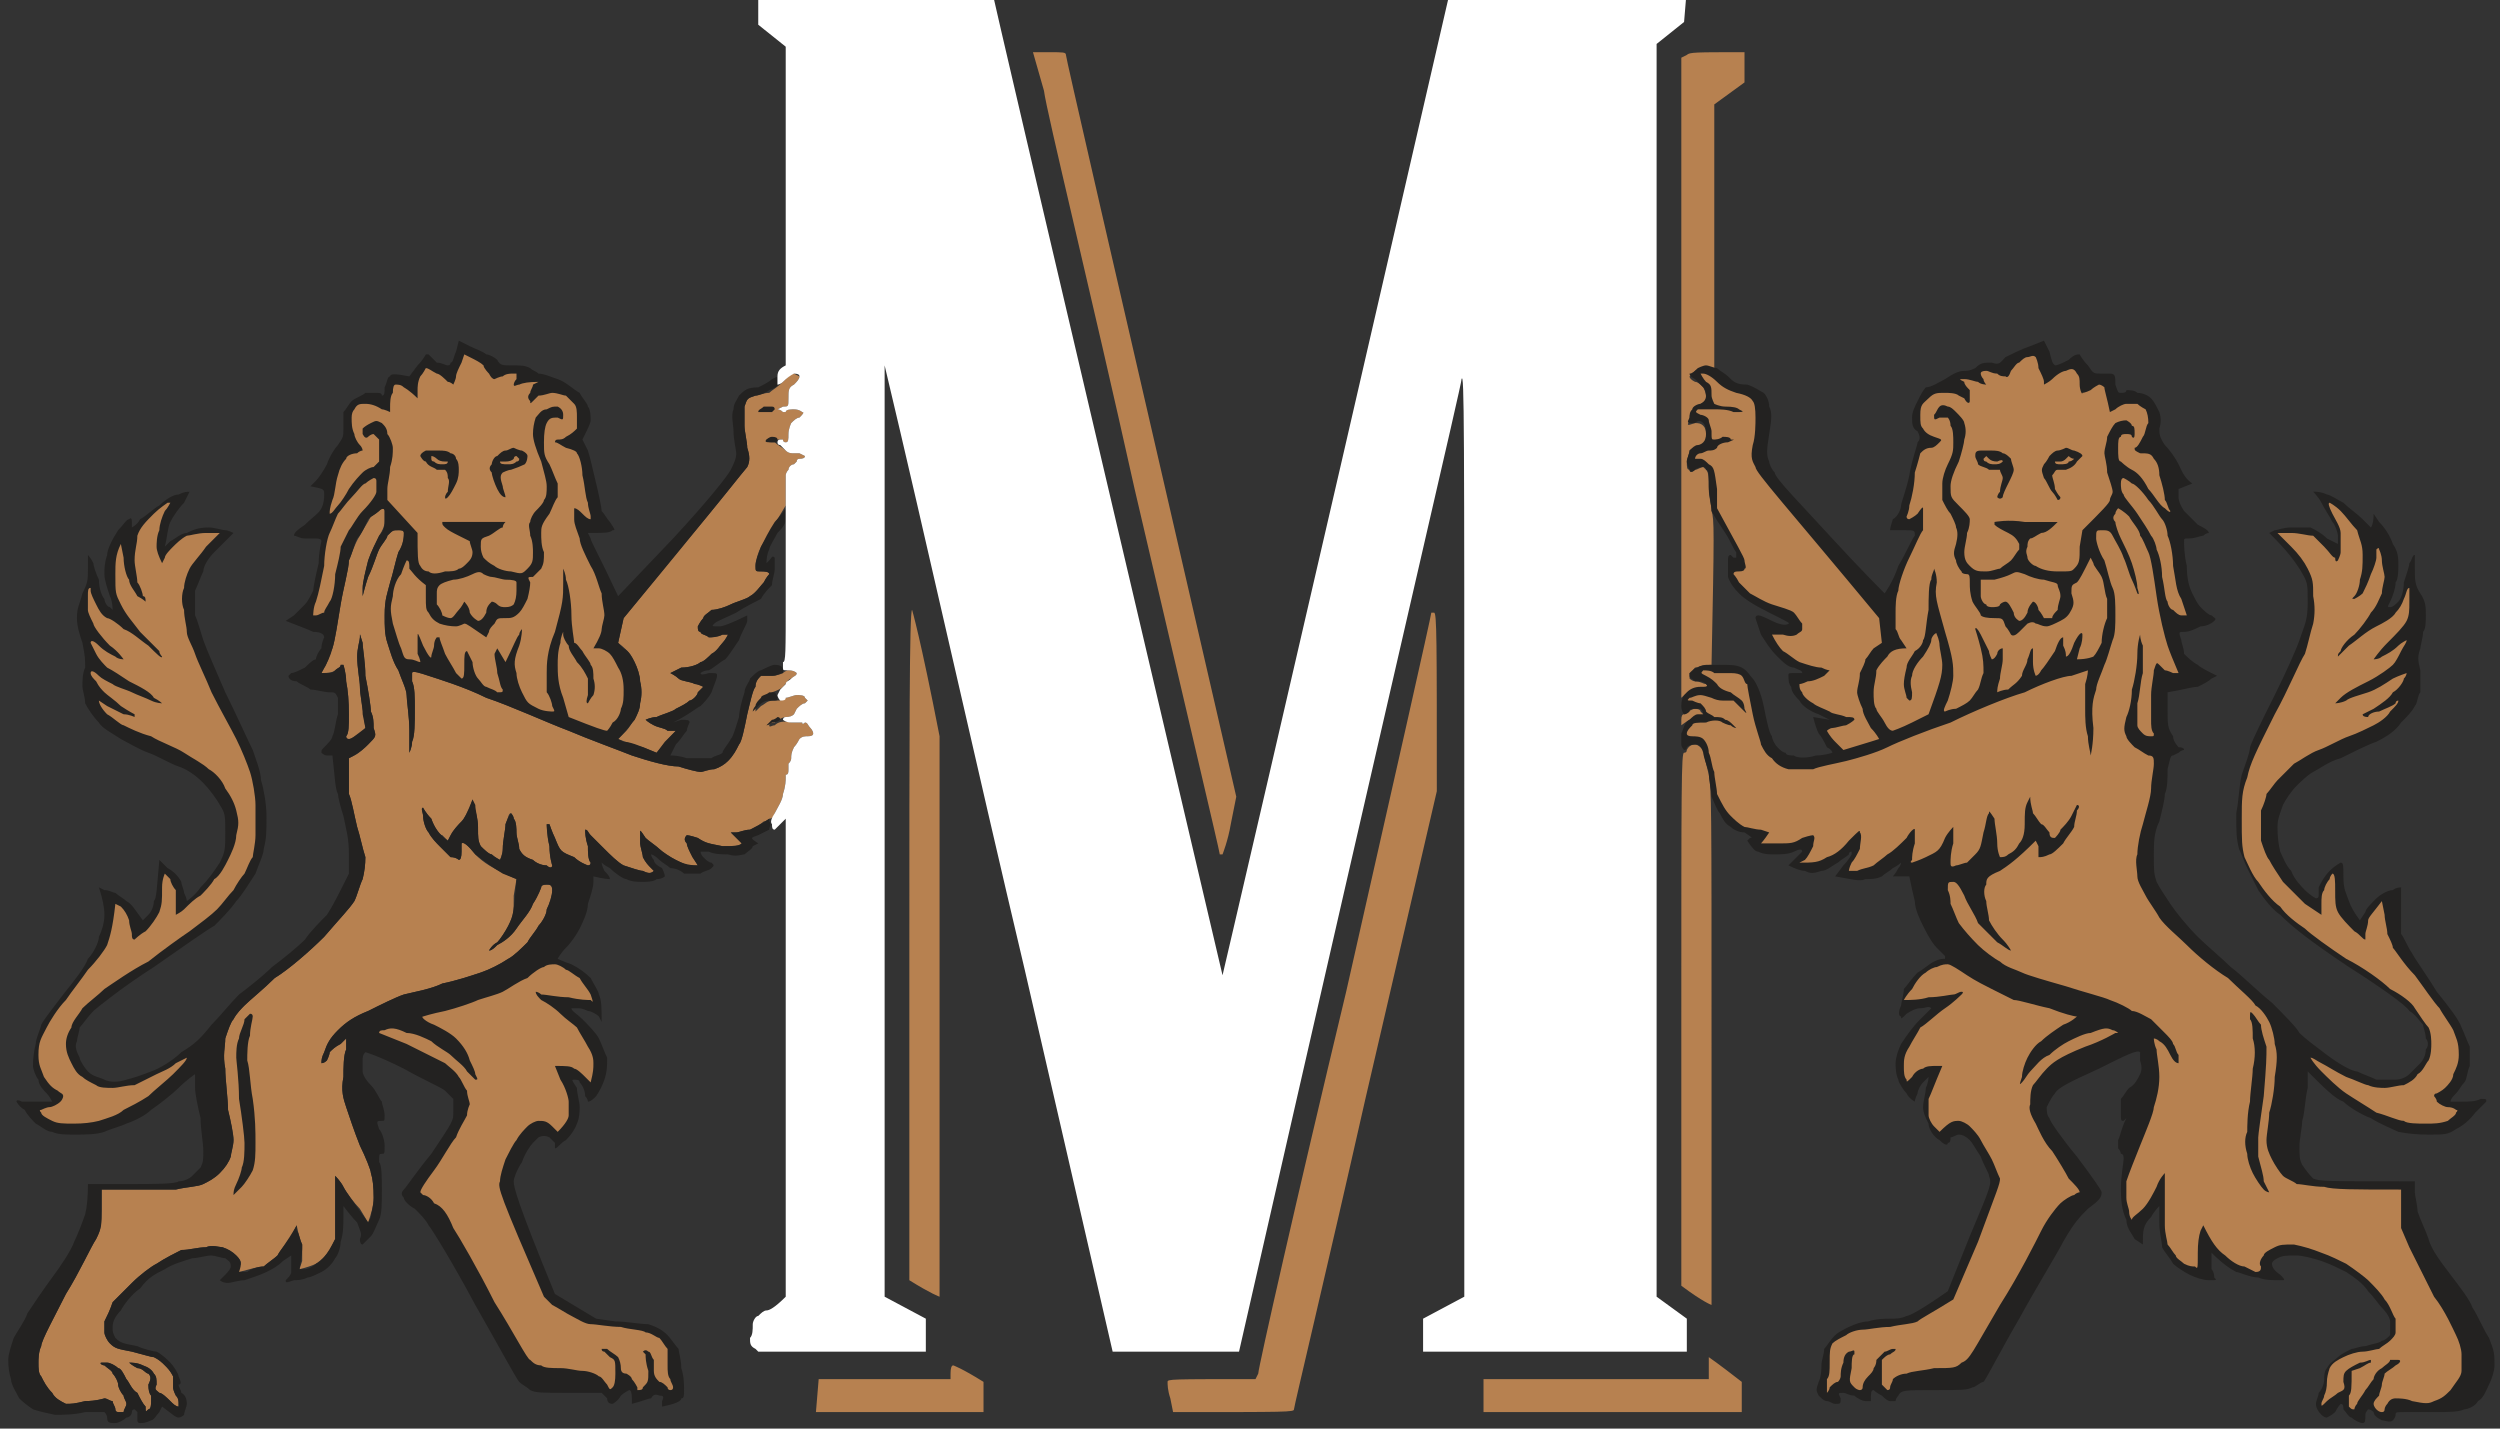<svg version="1.2" xmlns="http://www.w3.org/2000/svg" viewBox="0 0 91 52" width="91" height="52"><rect x="0" y="0" width="91" height="52" fill="#333333" stroke="none"/><style>.a{fill:#b78150}.b{fill:#232221}.c{fill:#fff}</style><path class="a" d="m61.4 2l-0.2 0.1v23.3c0.3-0.3 0.5-0.3 0.7-0.3 0.2-0.1 0.3-0.1 0.2-0.2-0.1 0-0.2-0.1-0.4-0.1-0.1 0-0.2-0.1-0.2-0.1q0-0.1 0-0.2c0.1 0 0.1-0.1 0.2-0.2 0.1 0 0.3-0.1 0.4-0.1h0.2c0.1-4.9 0.1-5.3 0-5.6 0-0.2-0.1-0.5-0.1-0.8 0-0.4 0-0.6-0.1-0.7 0 0-0.1-0.1-0.1-0.1-0.1 0-0.2 0.1-0.3 0.1-0.1 0.1-0.2 0.1-0.2 0-0.1 0-0.1-0.1-0.1-0.3 0-0.1 0.1-0.3 0.1-0.4 0.1-0.1 0.2-0.1 0.3-0.1 0 0 0.1-0.1 0.2-0.1 0.1-0.1 0.1-0.3 0.1-0.4q0-0.2-0.1-0.3c-0.1-0.1-0.2-0.1-0.3-0.1-0.3 0.1-0.3 0.1-0.2-0.1 0-0.1 0-0.3 0.1-0.3 0-0.1 0.2-0.2 0.3-0.3q0.2-0.1 0.2-0.2c0-0.1 0-0.2-0.1-0.4-0.1-0.1-0.2-0.2-0.3-0.2q-0.2-0.1-0.2-0.2c0.1-0.1 0.2-0.2 0.2-0.2 0.1-0.1 0.3-0.1 0.5-0.1h0.2v-9.6l1.1-0.8v-1.1c-1.8 0-2 0-2.1 0.1zm-32.9 11.9c-0.2 0.2-0.4 0.3-0.5 0.4-0.2 0-0.4 0.1-0.5 0.1-0.3 0.1-0.3 0.1-0.4 0.4 0 0.1 0 0.4 0 0.7 0 0.2 0.1 0.6 0.1 0.8 0.1 0.3 0.1 0.5 0 0.7-0.1 0.1-1.1 1.4-2.3 2.8l-2.2 2.7-0.2 0.9c0.4 0.3 0.5 0.5 0.6 0.7 0.1 0.2 0.2 0.5 0.2 0.7q0.1 0.4 0 0.8c0 0.2-0.1 0.4-0.2 0.6-0.1 0.1-0.2 0.3-0.3 0.4l-0.3 0.3q0.5 0.2 0.9 0.3l0.5 0.2c0.5-0.6 0.7-0.8 0.7-0.8 0 0-0.1 0-0.3 0-0.1-0.1-0.3-0.1-0.5-0.2-0.2-0.1-0.3-0.2-0.3-0.2 0 0 0.2-0.1 0.4-0.1 0.2-0.1 0.6-0.2 0.7-0.3 0.2-0.1 0.4-0.2 0.5-0.3 0.1 0 0.3-0.2 0.3-0.3 0.1-0.1 0.2-0.2 0.2-0.2 0 0-0.2-0.1-0.3-0.1-0.2-0.1-0.5-0.1-0.6-0.2-0.1-0.1-0.3-0.2-0.3-0.2 0 0 0.2-0.1 0.4-0.2 0.3 0 0.6-0.1 0.7-0.2 0.1 0 0.3-0.2 0.4-0.3 0.2-0.1 0.3-0.3 0.4-0.4 0.1-0.1 0.2-0.3 0.2-0.3 0 0-0.1 0-0.2 0-0.2 0.1-0.4 0.1-0.5 0.1-0.1-0.1-0.3-0.1-0.3-0.2-0.1 0-0.1-0.1-0.1-0.2 0 0 0.1-0.2 0.2-0.3 0-0.1 0.2-0.2 0.3-0.3 0.2 0 0.5-0.1 0.7-0.2 0.2-0.1 0.6-0.2 0.7-0.3 0.2-0.1 0.4-0.4 0.5-0.5 0.1-0.2 0.2-0.3 0.2-0.3 0-0.1-0.2-0.1-0.3-0.1-0.2 0-0.2 0-0.2-0.2 0-0.2 0.1-0.5 0.2-0.7 0.2-0.3 0.4-0.7 0.6-1l0.3-0.5c0-0.9 0-1.1 0-1.1 0 0 0-0.1 0.1-0.2 0-0.1 0.1-0.2 0.2-0.2q0.1-0.1 0.1-0.1 0-0.1 0.1-0.1 0.2 0 0.2-0.1 0 0-0.2-0.1c0 0-0.1 0-0.2 0-0.1 0-0.2 0-0.3-0.1-0.1-0.1-0.3-0.2-0.4-0.3-0.2 0-0.3 0-0.3-0.1 0 0 0.2 0 0.3 0 0.2 0 0.3 0 0.3 0q0 0.1 0.1 0.1c0.1 0 0.1-0.1 0.1-0.3 0-0.2 0.1-0.4 0.1-0.4 0.1-0.1 0.2-0.2 0.3-0.2 0.1-0.1 0.2-0.2 0.1-0.2 0 0-0.1-0.1-0.3-0.1-0.1 0-0.3 0-0.3 0.1q0 0-0.1 0 0 0 0 0-0.1-0.1-0.2-0.1 0 0 0.2-0.1c0.2 0 0.2 0 0.2-0.3 0-0.3 0-0.4 0.2-0.5 0.1-0.1 0.2-0.2 0.2-0.3q0 0-0.2-0.1c-0.1 0-0.2 0.1-0.4 0.3zm-15 4.9c-0.1 0.2-0.3 0.5-0.4 0.7-0.2 0.3-0.3 0.7-0.4 0.9 0 0.3-0.2 1-0.3 1.6-0.1 0.6-0.2 1.3-0.3 1.6-0.1 0.2-0.2 0.6-0.3 0.7l-0.1 0.2q0.4 0 0.5-0.1c0.1-0.1 0.2-0.1 0.2-0.2q0.1 0 0.1 0c0 0 0.1 0.3 0.1 0.6q0.1 0.5 0.1 1.2c0 0.4 0 0.7-0.1 0.8q0 0.1 0.1 0.1c0.1 0 0.2-0.1 0.4-0.2l0.2-0.2c-0.1-0.8-0.2-1.2-0.2-1.5 0-0.2-0.1-0.7-0.1-1.1 0-0.3 0.1-0.6 0.1-0.7 0-0.2 0-0.1 0.1 0.2 0 0.2 0.1 0.7 0.1 1.2 0.1 0.5 0.2 1.1 0.2 1.3 0.1 0.2 0.1 0.4 0.1 0.6 0.1 0.3 0.1 0.3-0.2 0.6-0.1 0.1-0.3 0.3-0.5 0.4l-0.2 0.1c0 0.6 0 1 0 1.3 0.1 0.2 0.2 0.8 0.3 1.2 0.1 0.3 0.2 0.8 0.3 1.1q0 0.4-0.1 0.8c-0.1 0.2-0.2 0.6-0.3 0.8-0.2 0.3-0.5 0.6-1.1 1.3-0.5 0.5-1.3 1.2-1.8 1.5-0.4 0.4-0.9 0.8-1.1 1-0.1 0.1-0.3 0.3-0.4 0.5-0.1 0.1-0.2 0.4-0.3 0.7 0 0.3-0.1 0.6 0 1.1 0 0.4 0.1 1.1 0.1 1.5 0.1 0.4 0.2 0.9 0.2 1.1 0 0.2-0.1 0.5-0.1 0.6q-0.1 0.3-0.4 0.6c-0.2 0.2-0.4 0.3-0.6 0.4-0.2 0.1-0.6 0.1-1 0.2-0.3 0-1.1 0-1.7 0h-1c0 1.3 0 1.4-0.2 1.8-0.2 0.3-0.6 1.2-1.1 2-0.4 0.8-0.9 1.7-0.9 1.9-0.1 0.2-0.1 0.5-0.1 0.6 0 0.2 0 0.4 0.1 0.5 0.1 0.2 0.2 0.4 0.4 0.6 0.1 0.2 0.3 0.3 0.5 0.4 0.2 0 0.3 0 0.7-0.1 0.4 0 0.7-0.1 0.7-0.1 0.1 0 0.2 0.1 0.3 0.1 0 0.1 0.1 0.2 0.1 0.3 0 0.1 0.1 0.1 0.1 0.1q0.1 0 0.2 0c0-0.1 0.1-0.2 0.1-0.3 0-0.1-0.1-0.2-0.1-0.3-0.1-0.1-0.2-0.3-0.2-0.4 0-0.1-0.1-0.3-0.2-0.4 0-0.1-0.2-0.2-0.3-0.3-0.1 0-0.2-0.1-0.1-0.1 0 0 0.1 0 0.2 0 0.1 0 0.3 0.1 0.4 0.2 0.1 0 0.2 0.2 0.3 0.4 0.1 0.1 0.2 0.4 0.4 0.5 0.1 0.2 0.2 0.4 0.3 0.5 0 0.2 0 0.2 0.1 0.1 0.1 0 0.1-0.2 0.1-0.3 0-0.1 0-0.2 0-0.2q-0.1-0.1-0.1-0.4c0.1-0.2 0.1-0.3 0-0.4-0.1 0-0.2-0.2-0.4-0.2-0.2-0.1-0.3-0.2-0.3-0.2 0.1 0 0.3 0 0.5 0.1q0.3 0.1 0.4 0.3c0.1 0.1 0.1 0.2 0.1 0.4-0.1 0.2 0 0.2 0.1 0.3 0.1 0 0.3 0.2 0.4 0.3 0.1 0.1 0.2 0.2 0.3 0.2q0 0 0-0.1c0-0.1 0-0.2-0.1-0.3q-0.1-0.2-0.1-0.3c0-0.1 0-0.3 0-0.4-0.1-0.2-0.2-0.3-0.3-0.4-0.1-0.1-0.2-0.2-0.4-0.3-0.1 0-0.4-0.1-0.8-0.2-0.5-0.1-0.6-0.1-0.8-0.3-0.1-0.1-0.2-0.3-0.2-0.4 0-0.1 0-0.3 0-0.4 0.1-0.2 0.2-0.4 0.3-0.7 0.2-0.2 0.5-0.5 0.7-0.7 0.3-0.3 0.7-0.6 0.9-0.7 0.3-0.2 0.7-0.4 0.9-0.5 0.3 0 0.6-0.1 0.9-0.1 0.2-0.1 0.5 0 0.6 0q0.3 0.1 0.5 0.3c0.2 0.2 0.2 0.3 0.1 0.4v0.2c0.4-0.1 0.7-0.2 0.9-0.2 0.1-0.1 0.4-0.3 0.5-0.4 0.1-0.2 0.3-0.4 0.5-0.7l0.2-0.4q0.1 0.5 0.2 0.7 0 0.3 0 0.6l-0.1 0.3q0.4-0.1 0.6-0.2 0.3-0.2 0.5-0.5l0.2-0.4c0-1.8 0-2.3 0-2.3 0 0 0.2 0.2 0.3 0.4 0.1 0.2 0.4 0.6 0.6 0.8l0.3 0.5c0.1-0.3 0.2-0.6 0.2-0.9q0-0.6-0.1-0.9c0-0.1-0.2-0.6-0.4-1-0.2-0.5-0.4-1.1-0.5-1.4-0.1-0.3-0.2-0.6-0.1-1.1 0-0.3 0-0.8 0.1-1 0-0.2 0-0.4 0-0.4 0 0-0.1 0.1-0.2 0.2-0.2 0.1-0.3 0.2-0.4 0.3 0 0.1-0.1 0.3-0.1 0.3q-0.1 0.1-0.2 0.1c0-0.1 0-0.2 0.1-0.4 0.1-0.3 0.2-0.5 0.5-0.8 0.3-0.3 0.6-0.5 1.1-0.7 0.4-0.2 1-0.5 1.3-0.6 0.4-0.1 1-0.2 1.4-0.4 0.5-0.1 1.1-0.3 1.4-0.4 0.3-0.1 0.7-0.3 1-0.5 0.2-0.1 0.5-0.4 0.7-0.6 0.1-0.2 0.3-0.4 0.4-0.6 0.1-0.1 0.3-0.4 0.3-0.6 0.1-0.2 0.2-0.5 0.2-0.7 0-0.2-0.1-0.2-0.2-0.2q-0.2 0-0.2 0.1c0 0-0.1 0.3-0.3 0.6-0.1 0.3-0.4 0.6-0.6 0.9-0.2 0.3-0.5 0.5-0.7 0.6-0.1 0.1-0.2 0.2-0.3 0.2 0 0 0.1-0.2 0.3-0.3 0.1-0.1 0.3-0.4 0.4-0.6 0.2-0.4 0.2-0.5 0.2-1.1l0.1-0.6c-0.9-0.4-1.2-0.6-1.5-0.9q-0.4-0.5-0.5-0.4c0 0.1 0 0.2 0 0.3q0 0.3-0.1 0.3c0 0-0.1-0.1-0.3-0.1-0.1-0.1-0.3-0.3-0.4-0.4-0.1-0.1-0.3-0.3-0.4-0.5-0.1-0.1-0.2-0.4-0.2-0.6 0-0.1-0.1-0.3 0-0.3 0 0 0.1 0.2 0.3 0.4 0.1 0.3 0.3 0.6 0.4 0.6l0.2 0.2c0.2-0.4 0.4-0.6 0.5-0.7 0.1-0.1 0.2-0.3 0.3-0.5l0.1-0.3c0.1 0.4 0.2 0.7 0.2 1 0 0.4 0 0.5 0.1 0.7 0.1 0.1 0.3 0.3 0.4 0.3 0.1 0.1 0.3 0.2 0.3 0.2 0 0 0.1-0.2 0.1-0.4 0-0.3 0.1-0.7 0.1-0.9 0.1-0.2 0.1-0.4 0.2-0.4 0 0 0.1 0.1 0.1 0.2 0.1 0.1 0.1 0.4 0.1 0.5 0 0.2 0.1 0.4 0.1 0.6 0.1 0.2 0.2 0.3 0.5 0.4 0.1 0.1 0.3 0.2 0.5 0.2 0.1 0.1 0.2 0.1 0.2 0 0 0-0.1-0.3-0.1-0.7-0.1-0.4-0.1-0.8-0.1-0.8q0 0 0.1 0c0 0 0.1 0.3 0.2 0.5 0.2 0.5 0.2 0.5 0.7 0.7 0.2 0.2 0.5 0.3 0.5 0.3q0.1 0 0.1-0.1c-0.1-0.1-0.1-0.4-0.1-0.6-0.1-0.3-0.1-0.5-0.1-0.6 0.1 0 0.1 0.1 0.2 0.2 0.1 0.1 0.3 0.3 0.5 0.5 0.2 0.2 0.5 0.5 0.7 0.6 0.3 0.1 0.6 0.2 0.7 0.2 0.2 0.1 0.3 0.1 0.4 0q0 0-0.1-0.1c-0.1-0.1-0.2-0.2-0.3-0.4 0-0.1-0.1-0.4-0.1-0.5 0-0.2 0-0.3 0-0.4 0-0.1 0-0.1 0.2 0.2 0.1 0.1 0.4 0.3 0.5 0.4 0.1 0.1 0.4 0.3 0.6 0.4 0.2 0.1 0.4 0.2 0.5 0.2h0.3c-0.3-0.5-0.4-0.7-0.4-0.8-0.1-0.1-0.1-0.2 0-0.3 0 0 0.1 0 0.4 0.1 0.3 0.2 0.4 0.2 0.9 0.3 0.4 0 0.6 0 0.7-0.1 0 0-0.1-0.1-0.2-0.2-0.1-0.1-0.2-0.2-0.2-0.2 0 0 0.1 0 0.2 0 0.1 0 0.3-0.1 0.5-0.1 0.2-0.1 0.4-0.2 0.5-0.3 0.1 0 0.2-0.1 0.2-0.1 0.1 0 0.2-0.1 0.2-0.2 0.1-0.2 0.3-0.5 0.3-0.7 0.1-0.3 0.1-0.5 0.1-0.6q0-0.1 0-0.1c0.1 0 0.1-0.1 0.1-0.2 0-0.1 0-0.2 0-0.2q0.1-0.1 0.1-0.2c0-0.1 0-0.2 0.1-0.4 0.1-0.1 0.2-0.3 0.2-0.3 0.1-0.1 0.2-0.1 0.3-0.1q0.2 0 0.2-0.1c0-0.1-0.1-0.2-0.1-0.2-0.1-0.1-0.1-0.2-0.2-0.2q-0.1 0.1-0.1 0c0 0-0.2 0-0.4 0q-0.4-0.1-0.6 0.1c-0.1 0-0.2 0.1-0.2 0 0 0 0-0.1 0.2-0.1 0.1-0.1 0.3-0.2 0.4-0.2q0.2 0 0.3-0.1c0 0 0.1-0.2 0.1-0.2 0.1-0.1 0.2-0.2 0.3-0.2q0 0 0.1-0.1 0 0-0.1-0.1c0-0.1-0.2-0.1-0.3-0.1-0.1 0-0.3 0.1-0.4 0.1-0.1 0.1-0.2 0.1-0.4 0.1-0.3 0-0.3 0.1-0.5 0.2-0.1 0.1-0.2 0.2-0.2 0.2q0 0 0-0.2c0.1 0 0.2-0.2 0.2-0.2 0.1-0.1 0.3-0.2 0.4-0.3q0.3-0.1 0.4-0.2c0.1-0.1 0.2-0.3 0.3-0.3 0.1-0.1 0.2-0.1 0.2-0.2q-0.1-0.1-0.3-0.1c-0.1 0-0.2 0.1-0.2 0.1 0 0-0.2 0.1-0.4 0.1-0.1 0-0.3 0-0.4 0-0.1 0.1-0.2 0.2-0.2 0.4-0.1 0.1-0.2 0.6-0.3 1-0.1 0.5-0.2 1-0.3 1.1-0.1 0.2-0.2 0.4-0.4 0.6q-0.2 0.2-0.5 0.3c-0.2 0-0.4 0.1-0.5 0.1-0.1 0-0.5-0.1-0.8-0.2-0.4 0-1.1-0.2-1.7-0.4-0.5-0.2-1.6-0.6-2.3-0.9-0.8-0.3-2.1-0.9-3-1.2-0.8-0.4-1.8-0.7-2.1-0.8-0.3-0.1-0.6-0.2-0.6-0.1 0 0 0 0.1 0 0.3 0.1 0.2 0.1 0.6 0.1 1 0 0.5 0 1-0.1 1.2 0 0.2-0.1 0.4-0.1 0.4 0 0.1 0-0.2 0-0.8 0-0.5-0.1-1.1-0.1-1.3 0-0.2-0.2-0.6-0.3-0.9-0.2-0.3-0.3-0.7-0.4-1-0.1-0.3-0.1-0.6-0.1-1 0-0.6 0.1-0.8 0.2-1.2 0.1-0.3 0.2-0.8 0.3-1.1 0.2-0.3 0.2-0.6 0.2-0.7 0-0.1-0.1-0.1-0.2-0.1-0.2 0-0.2 0-0.4 0.2 0 0.1-0.2 0.3-0.3 0.5-0.1 0.2-0.2 0.6-0.4 1-0.1 0.3-0.2 0.7-0.2 0.7 0 0 0-0.2 0-0.3 0-0.2 0.1-0.6 0.2-1 0.1-0.3 0.3-0.7 0.4-0.9q0.2-0.3 0.2-0.5c0-0.2 0-0.3 0-0.4q0-0.1-0.1-0.1c0 0-0.2 0.2-0.4 0.3zm47.9 7.1q0 0.1-0.1 0.1-0.1 0-0.1 0.2v0.2c0.4-0.3 0.5-0.3 0.6-0.3q0.2 0 0.2-0.1 0 0-0.1-0.1c0-0.1-0.2-0.1-0.2-0.1-0.1 0-0.2 0.1-0.3 0.1zm0 1.4q0 0.1-0.1 0.1c-0.1 0-0.1 1.1-0.1 9.7v9.7c0.8 0.6 1.1 0.7 1.1 0.7 0 0 0-4.2 0-9.3 0-9.1 0-9.4-0.1-10-0.1-0.4-0.2-0.8-0.2-0.9-0.1-0.1-0.2-0.2-0.3-0.2q-0.2 0-0.3 0.2z"/><path fill-rule="evenodd" class="b" d="m16.7 12.4l0.4 0.2c0.2 0.1 0.5 0.2 0.6 0.3 0.1 0 0.3 0.1 0.4 0.2 0.1 0.2 0.2 0.2 0.5 0.2 0.4 0 0.5 0 0.7 0.1 0.1 0.1 0.2 0.1 0.3 0.2 0.2 0 0.4 0.1 0.7 0.2 0.3 0.1 0.6 0.4 0.8 0.5 0.1 0.2 0.3 0.4 0.3 0.5 0.1 0.1 0.1 0.4 0.1 0.5 0 0.1-0.1 0.3-0.3 0.7l0.2 0.4c0.1 0.3 0.2 0.8 0.3 1.2 0.1 0.4 0.2 0.9 0.2 1 0.1 0.1 0.2 0.3 0.3 0.4 0.2 0.3 0.2 0.3 0.1 0.3-0.1 0.1-0.3 0.1-0.9 0.1l0.1 0.2c0 0.1 0.3 0.6 1 2.1l2-2.1c1.3-1.4 2-2.3 2.1-2.5 0.1-0.2 0.2-0.4 0.2-0.6 0-0.1-0.1-0.5-0.1-0.8 0-0.2-0.1-0.6 0-0.8 0-0.2 0.1-0.3 0.2-0.5 0.2-0.2 0.3-0.3 0.7-0.3 0.2-0.1 0.4-0.2 0.5-0.3 0.2-0.1 0.2-0.1 0.2 0 0 0.1 0 0.2 0 0.2q0 0.1-0.3 0.2c-0.1 0.1-0.4 0.2-0.5 0.2-0.3 0.1-0.3 0.1-0.4 0.4 0 0.1 0 0.4 0 0.7 0 0.2 0.1 0.6 0.1 0.8 0.1 0.3 0.1 0.5 0 0.7-0.1 0.1-1.1 1.4-4.5 5.5l-0.2 0.9 0.2 0.2c0.2 0.1 0.3 0.3 0.4 0.5 0.1 0.2 0.2 0.5 0.2 0.7q0.1 0.4 0 0.8c0 0.2-0.1 0.4-0.2 0.6-0.1 0.1-0.2 0.3-0.6 0.7l0.2 0.1c0.2 0 0.5 0.1 1.2 0.4l0.3-0.4c0.2-0.2 0.4-0.4 0.4-0.4 0 0-0.1 0-0.3 0-0.1-0.1-0.3-0.1-0.5-0.2-0.2-0.1-0.3-0.2-0.3-0.2 0 0 0.2-0.1 0.4-0.1 0.2-0.1 0.6-0.2 0.7-0.3 0.2-0.1 0.4-0.2 0.5-0.3 0.1 0 0.3-0.2 0.3-0.3 0.1-0.1 0.2-0.2 0.2-0.2 0 0-0.2-0.1-0.3-0.1-0.2-0.1-0.5-0.1-0.6-0.2-0.1-0.1-0.3-0.2-0.3-0.2 0 0 0.2-0.1 0.4-0.2 0.3 0 0.6-0.1 0.7-0.2 0.1 0 0.3-0.2 0.4-0.3 0.2-0.1 0.3-0.3 0.4-0.4 0.1-0.1 0.2-0.3 0.2-0.3 0 0-0.1 0-0.2 0-0.2 0.1-0.4 0.1-0.5 0.1-0.1-0.1-0.3-0.1-0.3-0.2-0.1 0-0.1-0.1-0.1-0.2 0 0 0.1-0.2 0.2-0.3 0-0.1 0.2-0.2 0.3-0.3 0.2 0 0.5-0.1 0.7-0.2 0.2-0.1 0.6-0.2 0.7-0.3 0.2-0.1 0.4-0.4 0.5-0.5 0.1-0.2 0.2-0.3 0.2-0.3 0-0.1-0.2-0.1-0.3-0.1-0.2 0-0.2 0-0.2-0.2 0-0.2 0.1-0.4 0.2-0.7 0.1-0.2 0.3-0.6 0.5-0.9 0.2-0.2 0.4-0.5 0.4-0.5 0 0.1 0 0.2 0 0.3 0 0.2 0 0.3-0.3 0.6-0.1 0.2-0.3 0.5-0.3 0.6q-0.1 0.2-0.1 0.5l0.1-0.1c0.1-0.1 0.1-0.2 0.2-0.1 0 0 0 0.2 0 0.4 0 0.2-0.1 0.4-0.1 0.6-0.1 0.1-0.3 0.3-0.4 0.5-0.2 0.1-0.6 0.3-0.9 0.5-0.4 0.2-0.7 0.3-0.8 0.4-0.1 0.1-0.1 0.1 0.2 0.1 0.1 0 0.4-0.1 1-0.4v0.2c0 0.1-0.2 0.4-0.3 0.7-0.2 0.3-0.4 0.6-0.5 0.7-0.2 0.1-0.4 0.3-0.6 0.4-0.2 0-0.3 0.1-0.3 0.1q0 0.1 0.3 0c0.3 0 0.3 0 0.3 0.1 0 0.1-0.1 0.3-0.2 0.6-0.1 0.2-0.3 0.4-0.4 0.5-0.2 0.1-0.4 0.3-1 0.6l0.3-0.1c0.2 0 0.3 0 0.3 0.1 0 0-0.1 0.2-0.1 0.3-0.1 0.1-0.2 0.3-0.4 0.5-0.1 0.2-0.2 0.4-0.2 0.4 0.1 0 0.3 0 0.6 0.1 0.4 0 0.7 0 0.9 0 0.1-0.1 0.3-0.1 0.4-0.2 0-0.1 0.2-0.3 0.3-0.5 0.1-0.1 0.2-0.5 0.3-0.8 0-0.2 0.1-0.6 0.2-0.9 0-0.2 0.2-0.4 0.2-0.5 0.1-0.1 0.3-0.3 0.4-0.3 0.2-0.1 0.4-0.2 0.5-0.2q0.3 0 0.3 0.2 0 0.1 0 0.1c-0.1 0-0.2 0.1-0.4 0.1-0.1 0-0.3 0-0.4 0-0.1 0.1-0.2 0.2-0.2 0.4-0.1 0.1-0.2 0.6-0.3 1-0.1 0.5-0.2 1-0.3 1.1-0.1 0.2-0.2 0.4-0.4 0.6q-0.2 0.2-0.5 0.3c-0.2 0-0.4 0.1-0.5 0.1-0.1 0-0.5-0.1-0.8-0.2-0.4 0-1.1-0.2-1.7-0.4-0.5-0.2-1.6-0.6-2.3-0.9-0.8-0.3-2.1-0.9-3-1.2-0.8-0.4-1.8-0.7-2.1-0.8-0.3-0.1-0.6-0.2-0.6-0.1 0 0 0 0.1 0 0.3 0.1 0.2 0.1 0.6 0.1 1 0 0.5 0 1-0.1 1.2 0 0.2-0.1 0.4-0.1 0.4 0 0.1 0-0.2 0-0.8 0-0.5-0.1-1.1-0.1-1.3 0-0.2-0.2-0.6-0.3-0.9-0.2-0.3-0.3-0.7-0.4-1-0.1-0.3-0.1-0.6-0.1-1 0-0.6 0.1-0.8 0.2-1.2 0.1-0.3 0.2-0.8 0.3-1.1 0.2-0.3 0.2-0.6 0.2-0.7 0-0.1-0.1-0.1-0.2-0.1-0.2 0-0.2 0-0.4 0.2 0 0.1-0.2 0.3-0.3 0.5-0.1 0.2-0.2 0.6-0.4 1-0.1 0.3-0.2 0.7-0.2 0.7 0 0 0-0.2 0-0.3 0-0.2 0.1-0.6 0.2-1 0.1-0.3 0.3-0.7 0.4-0.9 0.2-0.2 0.2-0.4 0.2-0.6 0-0.1 0-0.3 0-0.3 0-0.1-0.1-0.1-0.2 0-0.1 0.1-0.3 0.2-0.4 0.3-0.1 0.2-0.2 0.5-0.4 0.7-0.1 0.2-0.2 0.6-0.3 0.8 0 0.3-0.2 1-0.3 1.6-0.1 0.6-0.2 1.3-0.3 1.6q-0.1 0.4-0.4 0.9h0.2c0.1 0 0.2 0 0.3-0.1 0.1-0.1 0.2-0.1 0.2-0.2q0.1 0 0.1 0c0 0 0.1 0.3 0.1 0.6q0.1 0.5 0.1 1.2c0 0.4 0 0.7-0.1 0.8q0 0.1 0.1 0.1c0.1 0 0.2-0.1 0.6-0.4l-0.1-0.5c0-0.3-0.1-0.7-0.1-1 0-0.2-0.1-0.7-0.1-1.1 0-0.3 0.1-0.6 0.1-0.7 0-0.2 0-0.1 0.1 0.2 0 0.2 0.1 0.7 0.1 1.2 0.1 0.5 0.2 1.1 0.2 1.3 0.1 0.2 0.1 0.4 0.1 0.6 0.1 0.3 0.1 0.3-0.2 0.6-0.1 0.1-0.3 0.3-0.7 0.5v0.4c0 0.2 0 0.6 0 0.9 0.1 0.2 0.2 0.8 0.3 1.2 0.1 0.3 0.2 0.8 0.3 1.1q0 0.4-0.1 0.8c-0.1 0.2-0.2 0.6-0.3 0.8-0.2 0.3-0.5 0.6-1.1 1.3-0.5 0.5-1.3 1.2-1.8 1.5-0.4 0.4-0.9 0.8-1.1 1-0.1 0.1-0.3 0.3-0.4 0.5-0.1 0.1-0.2 0.4-0.3 0.7 0 0.3-0.1 0.6 0 1.1 0 0.4 0.1 1.1 0.1 1.5 0.1 0.4 0.2 0.9 0.2 1.1 0 0.2-0.1 0.5-0.1 0.6q-0.1 0.3-0.4 0.6c-0.2 0.2-0.4 0.3-0.6 0.4-0.2 0.1-0.6 0.1-1 0.2-0.3 0-1.1 0-2.7 0v0.7c0 0.6 0 0.7-0.2 1.1-0.2 0.3-0.6 1.2-1.1 2-0.4 0.8-0.9 1.7-0.9 1.9-0.1 0.2-0.1 0.5-0.1 0.6 0 0.2 0 0.4 0.1 0.5 0.1 0.2 0.2 0.4 0.4 0.6 0.1 0.2 0.3 0.3 0.5 0.4 0.2 0 0.3 0 0.7-0.1 0.4 0 0.7-0.1 0.7-0.1 0.1 0 0.2 0.1 0.3 0.1 0 0.1 0.1 0.2 0.1 0.3 0 0.1 0.1 0.1 0.1 0.1q0.1 0 0.2 0c0-0.1 0.1-0.2 0.1-0.3 0-0.1-0.1-0.2-0.1-0.3-0.1-0.1-0.2-0.3-0.2-0.4 0-0.1-0.1-0.3-0.2-0.4 0-0.1-0.2-0.2-0.3-0.3-0.1 0-0.2-0.1-0.1-0.1 0 0 0.1 0 0.2 0 0.1 0 0.3 0.1 0.4 0.2 0.1 0 0.2 0.2 0.3 0.4 0.1 0.1 0.2 0.4 0.4 0.5 0.1 0.2 0.2 0.4 0.3 0.5 0 0.2 0 0.2 0.1 0.1 0.1 0 0.1-0.2 0.1-0.3 0-0.1 0-0.2 0-0.2q-0.1-0.1-0.1-0.4c0.1-0.2 0.1-0.3 0-0.4-0.1 0-0.2-0.2-0.4-0.2-0.2-0.1-0.3-0.2-0.3-0.2 0.1 0 0.3 0 0.5 0.1q0.3 0.1 0.4 0.3c0.1 0.1 0.1 0.2 0.1 0.4-0.1 0.2 0 0.2 0.1 0.3 0.1 0 0.3 0.2 0.4 0.3 0.1 0.1 0.2 0.2 0.3 0.2q0 0 0-0.1c0-0.1 0-0.2-0.1-0.3q-0.1-0.2-0.1-0.3c0-0.1 0-0.3 0-0.4-0.1-0.2-0.2-0.3-0.3-0.4-0.1-0.1-0.2-0.2-0.4-0.3-0.1 0-0.4-0.1-0.8-0.2-0.5-0.1-0.6-0.1-0.8-0.3-0.1-0.1-0.2-0.3-0.2-0.4 0-0.1 0-0.3 0-0.4 0.1-0.2 0.2-0.4 0.3-0.7 0.2-0.2 0.5-0.5 0.7-0.7 0.3-0.3 0.7-0.6 0.9-0.7 0.3-0.2 0.7-0.4 0.9-0.5 0.3 0 0.6-0.1 0.9-0.1 0.2-0.1 0.5 0 0.6 0q0.3 0.1 0.5 0.3c0.2 0.2 0.2 0.3 0.1 0.6h0.3c0.1-0.1 0.4-0.2 0.6-0.2 0.1-0.1 0.4-0.3 0.5-0.4 0.1-0.2 0.3-0.4 0.7-1.1v0.2c0.1 0.1 0.1 0.3 0.2 0.5 0 0.2 0 0.4-0.1 0.9h0.2c0.1 0 0.3-0.1 0.4-0.2 0.2-0.1 0.4-0.3 0.7-0.9v-1.2c0-0.6 0-1.1 0-1.1 0 0 0.2 0.2 0.3 0.4 0.1 0.2 0.4 0.6 0.9 1.3l0.1-0.2c0-0.1 0.1-0.4 0.1-0.7q0-0.6-0.1-0.9c0-0.1-0.2-0.6-0.4-1-0.2-0.5-0.4-1.1-0.5-1.4-0.1-0.3-0.2-0.6-0.1-1.1 0-0.3 0-0.8 0.1-1 0-0.2 0-0.4 0-0.4 0 0-0.1 0.1-0.2 0.2-0.2 0.1-0.3 0.2-0.4 0.3 0 0.1-0.1 0.3-0.1 0.3q-0.1 0.1-0.2 0.1c0-0.1 0-0.2 0.1-0.4 0.1-0.3 0.2-0.5 0.5-0.8 0.3-0.3 0.6-0.5 1.1-0.7 0.4-0.2 1-0.5 1.3-0.6 0.4-0.1 1-0.2 1.4-0.4 0.5-0.1 1.1-0.3 1.4-0.4 0.3-0.1 0.7-0.3 1-0.5 0.2-0.1 0.5-0.4 0.7-0.6 0.1-0.2 0.3-0.4 0.4-0.6 0.1-0.1 0.3-0.4 0.3-0.6 0.1-0.2 0.2-0.5 0.2-0.7 0-0.2-0.1-0.2-0.2-0.2q-0.2 0-0.2 0.1c0 0-0.1 0.3-0.3 0.6-0.1 0.3-0.4 0.6-0.6 0.9-0.2 0.3-0.5 0.5-0.7 0.6-0.1 0.1-0.2 0.2-0.3 0.2 0 0 0.1-0.2 0.3-0.3 0.1-0.1 0.3-0.4 0.4-0.6 0.2-0.4 0.2-0.5 0.3-1.7l-0.5-0.2q-0.5-0.3-1-0.7-0.4-0.5-0.5-0.4c0 0.1 0 0.2 0 0.3q0 0.3-0.1 0.3c0 0-0.1-0.1-0.3-0.1-0.1-0.1-0.3-0.3-0.4-0.4-0.1-0.1-0.3-0.3-0.4-0.5-0.1-0.1-0.2-0.4-0.2-0.6 0-0.1-0.1-0.3 0-0.3 0 0 0.1 0.2 0.3 0.4 0.1 0.3 0.3 0.6 0.6 0.8l0.1-0.2c0.1-0.2 0.3-0.4 0.4-0.5 0.1-0.1 0.2-0.3 0.4-0.8l0.1 0.2c0 0.2 0.1 0.5 0.1 0.8 0 0.4 0 0.5 0.1 0.7 0.1 0.1 0.3 0.3 0.4 0.3 0.1 0.1 0.3 0.2 0.3 0.2 0 0 0.1-0.2 0.1-0.4 0-0.3 0.1-0.7 0.1-0.9 0.1-0.3 0.2-0.4 0.2-0.4 0 0 0.1 0.1 0.1 0.2 0.1 0.1 0.1 0.4 0.1 0.5 0 0.2 0.1 0.4 0.1 0.6 0.1 0.2 0.2 0.3 0.5 0.4 0.1 0.1 0.3 0.2 0.5 0.2 0.1 0.1 0.2 0.1 0.2 0 0 0-0.1-0.3-0.1-0.7-0.1-0.4-0.1-0.8-0.1-0.8q0 0 0.1 0c0 0 0.1 0.3 0.2 0.5 0.2 0.5 0.2 0.5 0.7 0.7 0.2 0.2 0.5 0.3 0.5 0.3q0.1 0 0.1-0.1c-0.1-0.1-0.1-0.4-0.1-0.6-0.1-0.3-0.1-0.5-0.1-0.6 0.1 0 0.1 0.1 0.2 0.2 0.1 0.1 0.3 0.3 0.5 0.5 0.2 0.2 0.5 0.5 0.7 0.6 0.3 0.1 0.6 0.2 0.7 0.2 0.2 0.1 0.3 0.1 0.4 0q0 0-0.1-0.1c-0.1-0.1-0.2-0.2-0.3-0.4 0-0.1-0.1-0.4-0.1-0.5 0-0.2 0-0.3 0-0.4 0-0.1 0-0.1 0.2 0.2 0.1 0.1 0.4 0.3 0.5 0.4 0.1 0.1 0.4 0.3 0.6 0.4 0.2 0.1 0.4 0.2 0.8 0.2l-0.2-0.3c-0.1-0.2-0.2-0.4-0.2-0.5-0.1-0.1-0.1-0.2 0-0.3 0 0 0.1 0 0.4 0.1 0.3 0.2 0.4 0.2 0.9 0.3 0.4 0 0.6 0 0.7-0.1 0 0-0.1-0.1-0.2-0.2-0.1-0.1-0.2-0.2-0.2-0.2 0 0 0.1 0 0.2 0 0.1 0 0.3-0.1 0.5-0.1 0.2-0.1 0.4-0.2 0.7-0.4v0.1c0.1 0.1 0 0.2 0 0.3 0 0-0.2 0.1-0.4 0.2-0.3 0.1-0.3 0.1 0 0.3l-0.2 0.1c0 0.1-0.2 0.2-0.3 0.3-0.1 0-0.3 0.1-0.6 0-0.2 0-0.5 0-0.7-0.1-0.1 0-0.3 0-0.3 0 0 0 0 0.1 0.1 0.2 0.1 0.1 0.2 0.2 0.3 0.2 0.1 0.1 0.1 0.1 0 0.2-0.1 0.1-0.3 0.1-0.4 0.2-0.2 0-0.4 0-0.6 0-0.1-0.1-0.3-0.2-0.5-0.2-0.1-0.1-0.3-0.2-0.4-0.3-0.2-0.2-0.3-0.2-0.3-0.2 0 0 0 0.1 0.1 0.2 0 0.1 0.1 0.2 0.3 0.3 0.1 0.2 0.1 0.3 0.1 0.3 0 0-0.1 0.1-0.3 0.1-0.1 0.1-0.4 0.1-0.5 0.1-0.2 0-0.4 0-0.6-0.1-0.1 0-0.4-0.2-0.6-0.4-0.2-0.1-0.3-0.2-0.3-0.2 0 0 0 0.1 0.1 0.3 0.1 0.1 0.2 0.2 0.2 0.3 0 0-0.2 0-0.6-0.1v0.2c0 0.2-0.1 0.5-0.2 0.8 0 0.3-0.2 0.7-0.3 0.9-0.1 0.2-0.3 0.5-0.5 0.7-0.2 0.2-0.3 0.4-0.3 0.4 0 0 0.2 0.1 0.5 0.2q0.4 0.2 0.7 0.5c0.1 0.2 0.3 0.5 0.3 0.6 0.1 0.2 0.1 0.5 0.1 1l-0.1-0.2c-0.1-0.1-0.3-0.2-0.4-0.2-0.2-0.1-0.3-0.1-0.4-0.1q-0.2 0-0.2 0c0 0.1 0.2 0.2 0.4 0.4 0.2 0.2 0.5 0.5 0.6 0.7 0.1 0.2 0.2 0.5 0.3 0.7 0 0.3 0 0.5-0.1 0.8q-0.1 0.3-0.3 0.6c-0.1 0.1-0.2 0.2-0.3 0.2 0 0 0-0.1-0.1-0.2 0-0.2-0.1-0.4-0.2-0.5 0-0.1-0.1-0.1-0.2-0.1-0.1 0-0.1 0 0.1 0.3 0 0.2 0.1 0.5 0.1 0.7 0 0.1 0 0.4-0.1 0.6q-0.1 0.3-0.4 0.6c-0.2 0.1-0.3 0.3-0.4 0.3q0 0 0-0.2c-0.1-0.1-0.2-0.2-0.2-0.2q-0.2-0.1-0.4 0c0 0-0.1 0.1-0.2 0.2-0.1 0.1-0.3 0.4-0.4 0.7-0.2 0.3-0.3 0.6-0.3 0.7 0 0.2 0.1 0.7 1.5 4.1l1.5 0.9 0.7 0.1c0.4 0 0.9 0.1 1.2 0.1 0.3 0.1 0.5 0.2 0.7 0.4 0.1 0.1 0.3 0.4 0.4 0.5 0 0.1 0.1 0.4 0.1 0.7 0.1 0.3 0.1 0.6 0.1 0.8 0 0.2 0 0.3-0.1 0.3 0 0.1-0.2 0.2-0.7 0.3v-0.2c0.1-0.2 0-0.2-0.1-0.2q-0.2-0.1-0.3 0.1c-0.1 0-0.3 0.1-0.7 0.2v-0.2q0-0.3-0.1-0.3c0 0-0.2 0.1-0.3 0.2-0.1 0.2-0.3 0.3-0.3 0.3q-0.2 0-0.2-0.2c-0.1-0.1-0.1-0.1-0.2-0.2 0 0-0.6 0-1.2 0-1 0-1.2 0-1.4-0.1-0.1-0.1-0.3-0.2-0.4-0.3-0.1-0.1-0.8-1.4-1.6-2.8-0.8-1.5-1.6-2.8-1.7-2.9-0.1-0.2-0.3-0.4-0.5-0.6-0.2-0.1-0.4-0.3-0.4-0.4-0.1-0.1-0.1-0.2 0-0.3 0.1-0.1 0.5-0.7 1-1.3 0.8-1.2 0.8-1.2 0.8-1.5 0-0.2 0-0.4 0-0.5-0.1-0.1-0.2-0.2-0.3-0.3-0.1-0.1-0.8-0.4-1.5-0.8-1-0.5-1.4-0.6-1.4-0.6-0.1 0.1-0.1 0.2-0.1 0.3 0 0.1 0 0.3 0 0.4 0 0.1 0.1 0.3 0.3 0.5 0.2 0.2 0.3 0.5 0.4 0.6 0 0.1 0.1 0.3 0.1 0.5 0 0.2 0 0.2-0.1 0.2-0.2 0-0.2 0-0.1 0.3 0.1 0.1 0.2 0.4 0.2 0.6 0 0.3 0 0.3-0.1 0.3-0.1 0-0.1 0-0.1 0.3 0.1 0.1 0.1 0.6 0.1 1 0 0.5 0 0.9-0.1 1.1-0.1 0.2-0.2 0.5-0.3 0.6-0.2 0.2-0.3 0.3-0.3 0.3q-0.1 0-0.1-0.2c0.1-0.2 0-0.3-0.1-0.6q-0.2-0.2-0.5-0.6v0.4c0 0.3 0 0.6-0.1 0.9 0 0.2-0.1 0.5-0.2 0.6-0.1 0.2-0.3 0.4-0.5 0.5-0.2 0.1-0.4 0.2-0.5 0.2-0.2 0.1-0.4 0.1-0.5 0.1-0.3 0.1-0.3 0.1-0.3 0 0.1-0.1 0.2-0.2 0.2-0.3 0-0.1 0-0.3 0-0.6l-0.3 0.2c-0.2 0.2-0.4 0.3-0.6 0.4-0.2 0.1-0.5 0.2-0.8 0.3-0.2 0-0.5 0.1-0.6 0.1-0.2 0-0.3-0.1-0.3-0.1 0 0 0.1-0.1 0.2-0.2q0.2-0.2 0.2-0.3c0-0.2-0.1-0.2-0.2-0.3-0.1 0-0.4-0.1-0.5-0.1-0.2 0-0.5 0.1-0.7 0.1-0.3 0.1-0.7 0.2-1 0.4-0.4 0.2-0.6 0.3-0.9 0.7-0.3 0.2-0.6 0.6-0.7 0.8-0.2 0.2-0.3 0.4-0.3 0.6 0 0.2 0 0.2 0.1 0.4 0.2 0.2 0.3 0.2 0.8 0.3 0.2 0.1 0.6 0.2 0.7 0.2 0.2 0.1 0.4 0.3 0.5 0.4 0.1 0.1 0.3 0.4 0.3 0.5 0.1 0.2 0.1 0.3 0 0.3 0 0.1 0.1 0.2 0.1 0.3q0.2 0.1 0.2 0.4c0 0.1-0.1 0.3-0.1 0.4-0.1 0.1-0.2 0.1-0.2 0.1-0.1 0-0.2-0.1-0.6-0.4l-0.1 0.2c-0.1 0.1-0.2 0.3-0.3 0.3-0.2 0.1-0.3 0.1-0.4 0.1q-0.1 0-0.1-0.1c0-0.1 0-0.2 0-0.3q-0.1-0.1-0.1-0.1-0.1 0-0.1 0.1c0 0.1-0.1 0.2-0.2 0.2-0.1 0.1-0.3 0.2-0.4 0.2-0.2 0-0.3 0-0.3-0.2 0 0 0-0.1-0.1-0.2q-0.1 0-0.7 0c-0.4 0.1-0.8 0.1-1.1 0.1q-0.5-0.1-0.8-0.2-0.3-0.2-0.5-0.4c-0.1-0.2-0.3-0.5-0.3-0.7q-0.1-0.3-0.1-0.7c0-0.2 0.1-0.5 0.2-0.8 0.1-0.2 0.4-0.6 0.5-0.9 0.2-0.3 0.6-0.9 0.9-1.3 0.3-0.4 0.7-1 0.8-1.3 0.1-0.2 0.3-0.7 0.4-1q0.1-0.4 0.1-1.1h1.5c0.9 0 1.7 0 1.8-0.1 0.2 0 0.4-0.1 0.5-0.2 0 0 0.2-0.2 0.3-0.3 0.1-0.2 0.1-0.3 0.1-0.6 0-0.3-0.1-0.8-0.1-1.2-0.1-0.4-0.2-0.9-0.2-1.1 0-0.3 0-0.5 0-0.5 0 0-0.3 0.2-0.6 0.5-0.2 0.2-0.7 0.6-1 0.8-0.2 0.2-0.6 0.4-0.9 0.5-0.2 0.1-0.6 0.2-0.8 0.3-0.3 0.1-0.7 0.1-1.1 0.1-0.3 0-0.6 0-0.8-0.1-0.2 0-0.4-0.2-0.6-0.3-0.1-0.1-0.3-0.3-0.4-0.5-0.2-0.1-0.3-0.3-0.3-0.3q0-0.1 0.2 0c0.1 0 0.4 0 0.7 0 0.2 0 0.4 0 0.4 0 0 0-0.1-0.2-0.2-0.3-0.1-0.1-0.3-0.3-0.3-0.5-0.1-0.1-0.2-0.4-0.2-0.5q0-0.4 0.1-0.8c0-0.2 0.2-0.6 0.2-0.7 0.1-0.2 0.5-0.7 0.8-1.1 0.4-0.5 0.8-1 0.9-1.3 0.2-0.2 0.4-0.6 0.4-0.8 0.1-0.2 0.2-0.5 0.2-0.8q0-0.4-0.2-1l0.2 0.1c0.2 0 0.3 0.1 0.4 0.1 0.1 0.1 0.3 0.2 0.4 0.3 0.2 0.1 0.3 0.3 0.6 0.7l0.2-0.2c0.1-0.1 0.2-0.3 0.2-0.5 0.1-0.1 0.1-0.4 0.2-1.5l0.3 0.3c0.2 0.1 0.4 0.3 0.5 0.5 0 0.1 0.1 0.3 0.1 0.4 0.1 0.2 0.1 0.3 0.1 0.3 0 0 0.3-0.2 0.5-0.5 0.3-0.3 0.5-0.6 0.7-0.9 0.2-0.4 0.2-0.5 0.2-1.1 0-0.6 0-0.7-0.2-1-0.1-0.2-0.4-0.6-0.6-0.8-0.3-0.3-0.6-0.5-0.9-0.6-0.3-0.1-0.8-0.4-1.1-0.5-0.3-0.1-0.8-0.4-1-0.5-0.3-0.2-0.7-0.4-0.8-0.6-0.2-0.2-0.4-0.5-0.5-0.7 0-0.2-0.1-0.5-0.1-0.6 0-0.2 0-0.5 0.1-0.7 0-0.3 0-0.4-0.1-0.9-0.1-0.3-0.2-0.6-0.2-0.9 0-0.4 0.1-0.5 0.2-0.9 0.2-0.4 0.2-0.5 0.2-0.9 0-0.3 0-0.5 0-0.5 0 0 0.1 0.1 0.2 0.3 0 0.1 0.1 0.4 0.2 0.6 0 0.3 0.1 0.6 0.2 0.7 0 0.1 0.1 0.3 0.2 0.3q0.1 0.1 0.1 0.1c0 0 0-0.3-0.1-0.5-0.1-0.3-0.2-0.6-0.2-0.8 0-0.2 0-0.4 0.1-0.7 0-0.2 0.2-0.6 0.4-0.9 0.2-0.2 0.3-0.4 0.4-0.4q0.1-0.1 0.1 0.1c0 0.1 0 0.2 0 0.2 0 0 0.2-0.1 0.3-0.3 0.2-0.1 0.5-0.4 0.7-0.5 0.2-0.2 0.5-0.4 0.7-0.4 0.2-0.1 0.3-0.1 0.4-0.1 0 0-0.1 0.2-0.2 0.4-0.2 0.2-0.4 0.5-0.5 0.7-0.1 0.2-0.1 0.5-0.2 0.9l0.2-0.2c0.2-0.1 0.4-0.3 0.6-0.3 0.2-0.1 0.4-0.2 0.8-0.2 0.2 0 0.5 0.1 0.6 0.1 0.1 0 0.3 0.1 0.3 0.1 0 0-0.1 0.1-0.2 0.2-0.1 0.1-0.3 0.3-0.5 0.5-0.2 0.2-0.4 0.5-0.4 0.7-0.1 0.2-0.2 0.5-0.3 0.7q0 0.5 0 0.9c0.1 0.2 0.2 0.6 0.3 0.9 0.1 0.3 0.5 1.2 0.8 1.9 0.4 0.8 0.8 1.7 1 2.1 0.1 0.3 0.3 0.8 0.3 1.1 0.1 0.3 0.2 0.9 0.2 1.3 0 0.6 0 0.8-0.1 1.2 0 0.2-0.2 0.6-0.3 0.9-0.2 0.3-0.5 0.8-0.7 1-0.2 0.3-0.6 0.7-0.8 0.9-0.2 0.1-1.2 0.8-2.2 1.5-1.1 0.7-2.1 1.5-2.2 1.6-0.2 0.2-0.4 0.5-0.5 0.6 0 0.1-0.1 0.4-0.1 0.5-0.1 0.2 0 0.4 0.1 0.6 0 0.1 0.2 0.4 0.3 0.5 0.2 0.2 0.4 0.2 0.6 0.3 0.2 0.1 0.5 0.1 0.8 0q0.4-0.1 0.9-0.3c0.3-0.1 0.8-0.4 1.1-0.7 0.5-0.3 0.7-0.5 1.1-1 0.3-0.3 0.7-0.8 1-1.1 0.4-0.3 0.9-0.7 1.2-1 0.4-0.3 0.9-0.7 1.2-1 0.2-0.3 0.6-0.7 0.8-0.9 0.2-0.3 0.4-0.7 0.8-1.5v-0.7c0-0.6-0.1-0.9-0.2-1.4-0.1-0.3-0.2-0.7-0.2-0.8-0.1-0.2-0.1-0.5-0.2-1.4h-0.2c-0.1 0-0.2-0.1-0.2-0.1 0-0.1 0-0.1 0.1-0.2 0.1-0.1 0.3-0.3 0.3-0.4 0.1-0.2 0.1-0.5 0.2-0.8 0-0.3 0-0.5 0-0.6-0.1-0.2-0.1-0.2-0.3-0.2-0.2 0-0.5-0.1-0.7-0.1-0.1-0.1-0.4-0.2-0.5-0.3-0.2 0-0.3-0.1-0.3-0.2q0 0 0.1-0.1c0.1 0 0.3-0.1 0.5-0.2 0.1-0.1 0.3-0.3 0.4-0.3 0-0.1 0.1-0.3 0.2-0.4 0-0.2 0.1-0.4 0.1-0.4 0-0.1-0.1-0.2-0.4-0.2-0.2-0.1-0.5-0.2-1-0.4l0.3-0.2c0.1-0.1 0.3-0.3 0.4-0.4 0.1-0.1 0.2-0.3 0.3-0.5 0-0.1 0.1-0.6 0.2-1 0-0.4 0.1-0.8 0.1-0.8q0-0.1-0.2-0.1c-0.1 0-0.3 0-0.4 0-0.2 0-0.3-0.1-0.4-0.1 0-0.1 0.1-0.2 0.4-0.4 0.3-0.3 0.5-0.4 0.6-0.6 0.1-0.2 0.1-0.4 0.1-0.5 0-0.2 0-0.2-0.5-0.3l0.2-0.2c0.1-0.1 0.3-0.4 0.4-0.6 0.1-0.3 0.3-0.6 0.4-0.7 0.2-0.3 0.2-0.3 0.2-0.6 0-0.2 0-0.5 0-0.6 0.1-0.1 0.2-0.3 0.3-0.4 0.1-0.1 0.4-0.2 0.5-0.3 0.1 0 0.3 0 0.4 0 0.1 0 0.2 0 0.2 0.1 0.1 0 0.1-0.1 0.1-0.3 0.1-0.2 0.1-0.4 0.2-0.4 0-0.1 0.2-0.1 0.7 0l0.3-0.4c0.2-0.2 0.3-0.4 0.3-0.4q0.1 0 0.1 0c0.1 0.1 0.2 0.2 0.3 0.3 0.2 0 0.3 0.1 0.4 0.1q0.1 0 0.1-0.1c0.1 0 0.1-0.2 0.2-0.4zm57.7 0l0.2 0.4c0.1 0.4 0.1 0.4 0.2 0.5 0.1 0 0.3-0.1 0.5-0.2 0.2-0.2 0.3-0.2 0.4-0.2 0 0 0.1 0.2 0.3 0.4 0.2 0.3 0.2 0.3 0.5 0.3 0.1 0 0.3 0 0.3 0 0.2 0 0.2 0.1 0.2 0.4 0.1 0.3 0.1 0.3 0.2 0.3 0.1 0 0.2 0 0.2-0.1 0.1 0 0.3 0 0.4 0.1 0.2 0 0.4 0.1 0.5 0.2 0.1 0.1 0.2 0.3 0.3 0.5q0.1 0.3 0 0.6c0 0.2 0 0.3 0.2 0.6 0.2 0.2 0.4 0.5 0.5 0.7 0.1 0.2 0.2 0.5 0.5 0.7l-0.5 0.2v0.3q0 0.2 0.2 0.5c0.1 0.1 0.3 0.3 0.5 0.5 0.2 0.1 0.4 0.2 0.4 0.3 0 0-0.1 0-0.2 0.1-0.1 0-0.3 0.1-0.5 0.1-0.2 0-0.2 0-0.2 0.1 0 0.1 0 0.5 0.1 0.9 0 0.5 0.1 0.8 0.2 1 0.1 0.2 0.2 0.4 0.3 0.5 0.1 0.1 0.3 0.3 0.4 0.3 0.1 0.1 0.2 0.1 0.1 0.2-0.1 0.1-0.3 0.2-0.5 0.2-0.2 0.1-0.4 0.2-0.6 0.2-0.2 0-0.2 0-0.1 0.3 0 0.1 0.1 0.3 0.1 0.5 0.1 0.1 0.3 0.3 0.5 0.4 0.1 0.1 0.3 0.2 0.7 0.4l-0.2 0.1c-0.1 0.1-0.3 0.2-0.5 0.3-0.2 0-0.5 0.1-1.1 0.2v0.6c0 0.6 0 0.7 0.2 1 0 0.2 0.2 0.4 0.2 0.4q0.2 0 0.2 0.1c0 0-0.1 0-0.2 0.1 0 0-0.2 0.1-0.2 0.1-0.1 0-0.1 0.1-0.2 0.5 0 0.3 0 0.7-0.1 0.9 0 0.2-0.1 0.6-0.2 1-0.2 0.4-0.2 0.8-0.2 1.2 0 0.6 0 0.7 0.1 1 0.1 0.2 0.3 0.5 0.5 0.8 0.2 0.3 0.6 0.8 1 1.2 0.3 0.3 0.9 0.8 1.2 1.1 0.4 0.3 1 0.9 1.5 1.3 0.4 0.4 0.9 0.9 1 1.1 0.2 0.2 0.6 0.5 1 0.8 0.4 0.3 0.9 0.6 1.1 0.6 0.2 0.1 0.5 0.2 0.7 0.3 0.3 0 0.6 0 0.7 0 0.2 0 0.4-0.1 0.5-0.2 0.1-0.1 0.2-0.2 0.4-0.4 0.1-0.1 0.2-0.3 0.2-0.5 0.1-0.1 0.1-0.3 0-0.4 0-0.2-0.1-0.4-0.1-0.5-0.1-0.1-0.3-0.4-0.5-0.5-0.1-0.2-1.1-0.9-2.2-1.6-1.5-1-2.1-1.5-2.5-1.9-0.3-0.2-0.6-0.6-0.8-0.9-0.1-0.2-0.3-0.6-0.4-0.8-0.1-0.2-0.2-0.5-0.3-0.7-0.1-0.4-0.1-0.6-0.1-1.3 0.1-0.5 0.1-1 0.2-1.4 0.1-0.3 0.3-0.8 0.3-1 0.1-0.3 0.5-1.1 0.9-1.9 0.4-0.8 0.8-1.7 0.9-2 0.2-0.6 0.3-0.7 0.3-1.4 0-0.7 0-0.7-0.3-1.2-0.2-0.3-0.4-0.6-1.1-1.3l0.2-0.1c0.1 0 0.3-0.1 0.6-0.1 0.3 0 0.5 0 0.7 0 0.2 0.1 0.4 0.2 0.6 0.4 0.2 0.1 0.4 0.2 0.4 0.2 0 0 0-0.1 0-0.3 0-0.1-0.1-0.4-0.2-0.5-0.1-0.2-0.3-0.5-0.4-0.7-0.1-0.2-0.3-0.4-0.3-0.4q0 0 0.1 0c0 0 0.2 0 0.4 0.1 0.1 0 0.4 0.2 0.6 0.3 0.2 0.2 0.5 0.4 0.7 0.6 0.1 0.1 0.3 0.3 0.3 0.3 0 0 0.1-0.1 0.1-0.5l0.2 0.3c0.2 0.2 0.4 0.5 0.5 0.8 0.2 0.3 0.2 0.5 0.2 0.8 0 0.1 0 0.5-0.1 0.6 0 0.2-0.1 0.5-0.2 0.7-0.1 0.2-0.1 0.2 0 0.2 0.1 0 0.2-0.1 0.3-0.2 0.1-0.1 0.2-0.4 0.2-0.7 0.1-0.3 0.2-0.6 0.2-0.7 0.1-0.1 0.1-0.3 0.2-0.3 0 0 0 0.3 0 0.5 0 0.4 0 0.6 0.2 0.9 0.2 0.3 0.2 0.5 0.2 0.8 0 0.2 0 0.5-0.1 0.6 0 0.2-0.1 0.5-0.1 0.6-0.1 0.3-0.1 0.4 0 0.8 0 0.3 0 0.5 0 0.8-0.1 0.1-0.1 0.4-0.2 0.5-0.1 0.2-0.3 0.4-0.5 0.6-0.2 0.3-0.5 0.5-0.9 0.7-0.3 0.1-0.9 0.4-1.3 0.6-0.4 0.1-0.8 0.4-1 0.5-0.2 0.1-0.5 0.4-0.6 0.5-0.2 0.2-0.4 0.5-0.5 0.7-0.1 0.3-0.2 0.5-0.2 0.8q0 0.5 0.1 0.9c0.1 0.2 0.2 0.5 0.4 0.7 0.1 0.3 0.4 0.6 0.5 0.7 0.2 0.2 0.4 0.3 0.4 0.3q0.1 0 0.1-0.1c0 0 0-0.2 0-0.3 0.1-0.2 0.2-0.4 0.4-0.6 0.2-0.2 0.4-0.3 0.4-0.3 0.1 0 0.1 0.1 0.1 0.5 0 0.5 0.1 0.6 0.2 0.9q0.1 0.3 0.4 0.7l0.2-0.3c0-0.1 0.2-0.3 0.4-0.5 0.1-0.1 0.4-0.3 0.6-0.3 0.1-0.1 0.3-0.1 0.3-0.1 0 0 0 0.1 0 0.2 0 0.2 0 0.5 0 0.7 0 0.3 0 0.6 0 0.8 0.1 0.1 0.2 0.4 0.4 0.7 0.1 0.2 0.6 0.9 0.9 1.4 0.4 0.5 0.8 1 0.9 1.3 0.1 0.2 0.2 0.5 0.3 0.7q0 0.4 0 0.7c-0.1 0.2-0.1 0.5-0.2 0.6-0.1 0.1-0.2 0.3-0.3 0.4-0.1 0.1-0.2 0.2-0.2 0.3 0 0 0.2 0 0.4 0 0.3 0 0.5 0 0.7-0.1 0.2 0 0.2 0 0.2 0.1 0 0-0.2 0.2-0.4 0.4q-0.3 0.4-0.7 0.6c-0.3 0.2-0.4 0.2-1 0.2q-0.6 0-1.1-0.1c-0.2-0.1-0.7-0.3-1-0.5-0.3-0.1-0.8-0.4-1-0.6-0.3-0.1-0.7-0.5-1.3-1.1v0.6c-0.1 0.4-0.1 0.9-0.2 1.2 0 0.2-0.1 0.7-0.1 0.9 0 0.4 0 0.5 0.1 0.7q0.2 0.3 0.4 0.5c0.3 0.1 0.3 0.1 3.7 0.1v0.4c0 0.1 0.1 0.5 0.1 0.7 0.1 0.3 0.3 0.7 0.4 1 0.1 0.4 0.5 0.9 0.8 1.3 0.3 0.4 0.7 0.9 0.8 1.2 0.2 0.3 0.4 0.8 0.6 1.1 0.2 0.5 0.2 0.6 0.2 1 0 0.2-0.1 0.5-0.2 0.7-0.1 0.2-0.2 0.5-0.4 0.6-0.1 0.2-0.4 0.3-0.5 0.3-0.2 0.1-0.6 0.1-1 0.1-0.4 0-0.9 0-1.1 0-0.4 0-0.4 0-0.4 0.1 0 0.1-0.1 0.2-0.1 0.2-0.1 0.1-0.3 0-0.4 0-0.2-0.1-0.3-0.2-0.3-0.3-0.1-0.1-0.2-0.1-0.2-0.1 0 0-0.1 0.1-0.1 0.2 0 0.2 0 0.3-0.1 0.3-0.1 0-0.3-0.1-0.4-0.2-0.1 0-0.2-0.2-0.3-0.3 0-0.1 0-0.2-0.1-0.2 0 0-0.1 0.1-0.2 0.3-0.1 0.1-0.3 0.2-0.3 0.2-0.1 0-0.2-0.1-0.2-0.1q-0.2-0.2-0.2-0.4c0-0.1 0.1-0.3 0.1-0.4 0.1-0.1 0.2-0.3 0.2-0.5 0-0.1 0-0.3 0.1-0.4 0.1-0.2 0.3-0.3 0.4-0.4 0.1-0.1 0.3-0.2 0.5-0.3 0.1 0 0.3-0.1 0.5-0.1 0.3-0.1 0.5-0.1 0.6-0.2 0.1 0 0.2-0.1 0.3-0.2 0-0.2 0-0.3 0-0.5 0-0.1-0.1-0.3-0.3-0.5-0.1-0.1-0.3-0.4-0.5-0.6-0.2-0.3-0.5-0.5-0.8-0.7-0.2-0.1-0.6-0.3-0.9-0.4-0.3-0.1-0.7-0.2-0.9-0.2-0.4 0-0.5 0-0.7 0.1q-0.2 0.1-0.2 0.2 0 0.2 0.3 0.4c0.1 0.1 0.2 0.2 0.1 0.2 0 0-0.1 0-0.2 0-0.1 0-0.5 0-0.7-0.1-0.3 0-0.7-0.2-0.8-0.2-0.2-0.1-0.5-0.3-0.9-0.7v0.2c0 0.1 0 0.3 0 0.4 0.1 0.1 0.1 0.3 0.1 0.3 0.1 0.1 0.1 0.1-0.2 0.1-0.2 0-0.5-0.1-0.7-0.2-0.2-0.1-0.5-0.3-0.6-0.4-0.1-0.2-0.3-0.4-0.4-0.6 0-0.2-0.1-0.5-0.1-0.9 0-0.3 0-0.6 0-0.6 0 0-0.2 0.2-0.3 0.4-0.3 0.3-0.3 0.5-0.3 1l-0.3-0.2c-0.1-0.2-0.3-0.4-0.3-0.7-0.1-0.2-0.2-0.5-0.2-1.1 0-0.5 0.1-1 0.1-1.1 0-0.1 0-0.2-0.1-0.2 0 0 0-0.1-0.1-0.2 0 0 0-0.2 0-0.3 0.1-0.2 0.1-0.4 0.3-0.8l-0.1 0.1c-0.1 0-0.1 0-0.1-0.3 0-0.1 0-0.4 0-0.5 0.1-0.1 0.2-0.3 0.3-0.4 0.2-0.1 0.3-0.3 0.4-0.5q0.1-0.2 0-0.5c0-0.1 0-0.3 0-0.3-0.1-0.1-0.5 0.1-1.5 0.6-1.1 0.5-1.5 0.7-1.6 0.9-0.1 0.1-0.2 0.3-0.3 0.5 0 0.1 0 0.3 0.1 0.4 0 0.1 0.5 0.8 1 1.4q0.9 1.2 0.9 1.3c0 0.2-0.1 0.3-0.5 0.6-0.3 0.3-0.5 0.5-0.9 1.2-0.2 0.4-1 1.7-1.6 2.8-0.7 1.2-1.2 2.2-1.3 2.3-0.1 0-0.3 0.2-0.4 0.2-0.2 0.1-0.4 0.1-1.4 0.1-1.1 0-1.2 0-1.3 0.2 0 0-0.1 0.1-0.1 0.2 0 0-0.1 0-0.2 0q-0.1 0-0.3-0.2c-0.2-0.1-0.3-0.2-0.3-0.2-0.1 0-0.1 0.1-0.1 0.4h-0.2c-0.1 0-0.3-0.1-0.4-0.2-0.2 0-0.3-0.1-0.4-0.1-0.2 0-0.2 0-0.1 0.2 0 0.2 0 0.2-0.2 0.2-0.1 0-0.2-0.1-0.3-0.1-0.1 0-0.2-0.1-0.3-0.2-0.1-0.2-0.1-0.2 0-0.5 0.1-0.2 0.1-0.5 0.1-0.6 0-0.2 0.1-0.4 0.1-0.6 0.1-0.1 0.2-0.3 0.4-0.5 0.1-0.1 0.3-0.2 0.5-0.3 0.2-0.1 0.5-0.2 0.7-0.2 0.3-0.1 0.6-0.1 0.8-0.1 0.2 0 0.4 0 0.6-0.1 0.1 0 0.5-0.2 1.5-0.9l0.8-2c0.8-1.9 0.8-1.9 0.7-2.2 0-0.1-0.2-0.4-0.3-0.7-0.2-0.3-0.3-0.5-0.4-0.6q-0.2-0.2-0.4-0.2c-0.1 0-0.2 0.1-0.3 0.1 0 0.1 0 0.2-0.1 0.2 0 0.1-0.1 0.1-0.3-0.1-0.2-0.1-0.4-0.4-0.4-0.6-0.1-0.2-0.2-0.4-0.2-0.6 0-0.2 0.1-0.5 0.1-0.7 0.1-0.2 0.1-0.4 0.1-0.4 0 0-0.1 0.1-0.2 0.2-0.1 0.1-0.2 0.3-0.2 0.4-0.1 0.2-0.1 0.3-0.1 0.3 0 0-0.2-0.1-0.3-0.3-0.1-0.1-0.3-0.4-0.3-0.5-0.1-0.2-0.1-0.5-0.1-0.6 0-0.2 0.1-0.5 0.2-0.7 0.2-0.3 0.4-0.6 0.7-0.9 0.2-0.2 0.4-0.4 0.4-0.4-0.1-0.1-0.2 0-0.4 0q-0.2 0-0.5 0.2c-0.2 0.2-0.2 0.2-0.2 0.1-0.1 0-0.1-0.2 0-0.4 0-0.1 0.1-0.4 0.1-0.6 0.1-0.1 0.3-0.4 0.5-0.6 0.2-0.1 0.4-0.3 0.6-0.4 0.2-0.1 0.3-0.1 0.4-0.1q0 0 0-0.1c0 0-0.1-0.1-0.3-0.3-0.2-0.2-0.4-0.6-0.5-0.8-0.1-0.2-0.3-0.6-0.3-0.9q-0.1-0.4-0.2-0.9h-0.3c-0.1 0-0.3 0-0.3 0 0 0 0.1-0.1 0.2-0.3 0.1-0.1 0.1-0.2 0.1-0.2 0 0-0.1 0.1-0.3 0.2-0.1 0.1-0.3 0.2-0.4 0.3-0.2 0.1-0.4 0.1-0.6 0.1-0.2 0.1-0.5 0-1.1-0.1l0.3-0.4c0.2-0.2 0.3-0.4 0.3-0.4q0 0 0-0.1-0.1 0-0.1 0.1c-0.1 0.1-0.3 0.2-0.4 0.3-0.2 0.1-0.4 0.3-0.6 0.3-0.3 0.1-0.4 0.1-0.6 0q-0.2 0-0.6-0.2l0.3-0.3c0.1-0.1 0.2-0.2 0.2-0.2 0-0.1-0.1-0.1-0.3 0-0.2 0.1-0.5 0.1-0.7 0.1-0.2 0-0.4 0-0.6-0.1-0.1 0-0.2-0.1-0.4-0.4l0.1-0.1c0.1 0 0.1 0-0.2-0.2-0.2 0-0.4-0.1-0.5-0.2-0.2-0.1-0.3-0.3-0.4-0.5-0.1-0.1-0.2-0.4-0.3-0.6 0-0.2-0.1-0.6-0.1-0.9-0.1-0.3-0.2-0.6-0.2-0.7-0.1-0.3-0.2-0.3-0.3-0.3q-0.2 0-0.3 0.1 0 0.1-0.1 0.1c0 0-0.1-0.1-0.1-0.2 0-0.1 0-0.3 0-0.4 0.1-0.2 0.1-0.4 0.3-0.5 0.1-0.1 0.2-0.2 0.3-0.2q0.2 0 0.2 0 0-0.1-0.1-0.2c0 0-0.1 0-0.2 0-0.1 0-0.2 0-0.2 0.1q-0.1 0.1-0.2 0.1c0 0-0.1-0.1-0.1-0.3 0-0.3 0.1-0.4 0.2-0.5q0.2-0.2 0.5-0.2c0.2 0 0.3 0 0.2-0.1-0.1-0.1-0.2-0.1-0.4-0.1-0.1-0.1-0.2-0.1-0.2-0.2q0 0 0-0.1c0.1-0.1 0.2-0.2 0.3-0.2 0.1-0.1 0.3-0.1 0.8-0.1 0.4 0 0.6 0 0.8 0.1 0.2 0.1 0.3 0.3 0.4 0.4 0.1 0.1 0.3 0.5 0.4 1 0.1 0.5 0.2 1 0.3 1.1 0 0.1 0.1 0.3 0.2 0.4 0.1 0.1 0.2 0.2 0.3 0.2 0 0.1 0.2 0.1 0.3 0.1 0.1 0.1 0.5 0.1 0.8 0 0.3 0 0.6-0.1 0.6-0.1 0 0 0-0.1-0.2-0.2-0.1-0.2-0.2-0.4-0.3-0.5q-0.1-0.2-0.2-0.6l0.6 0.1-0.4-0.2c-0.3-0.1-0.6-0.3-0.7-0.5-0.1-0.1-0.3-0.3-0.3-0.5-0.1-0.1-0.1-0.3-0.1-0.4 0-0.1 0-0.1 0.2-0.1q0.3 0 0.3 0c0-0.1-0.1-0.1-0.3-0.2-0.2 0-0.4-0.2-0.6-0.4-0.3-0.3-0.4-0.5-0.6-0.8-0.1-0.3-0.2-0.6-0.2-0.6q0-0.1 0.1-0.1c0.1 0 0.3 0.1 0.5 0.2 0.2 0.1 0.5 0.2 0.6 0.1 0.1 0-0.1-0.1-0.7-0.4-0.6-0.3-0.9-0.5-1.1-0.7q-0.3-0.3-0.4-0.6c0-0.2 0-0.5 0-0.6 0-0.1 0-0.2 0.1-0.2q0 0 0.1 0.1 0.1 0 0.1 0c0 0 0-0.1 0-0.2-0.1-0.1-0.2-0.4-0.4-0.7-0.2-0.3-0.4-0.6-0.5-0.8 0-0.2-0.1-0.6-0.1-0.9 0-0.4 0-0.6-0.1-0.6 0-0.1-0.1-0.1-0.1-0.1 0 0-0.2 0-0.3 0.1-0.1 0.1-0.2 0.1-0.2 0 0 0-0.1-0.2-0.1-0.3 0-0.1 0.1-0.3 0.1-0.4 0.1-0.1 0.2-0.2 0.3-0.2 0 0 0.1 0 0.2-0.1q0.1-0.1 0.1-0.3 0-0.3-0.1-0.4c-0.1-0.1-0.2-0.1-0.3 0-0.3 0-0.3 0-0.2-0.2 0-0.1 0-0.2 0.1-0.3 0-0.1 0.2-0.2 0.3-0.2q0.2-0.1 0.2-0.3c0 0 0-0.2-0.1-0.3-0.1-0.1-0.2-0.2-0.3-0.3q-0.2-0.1-0.2-0.2c0.1 0 0.2-0.1 0.3-0.2 0 0 0.2-0.1 0.3-0.1 0.1 0 0.3 0.1 0.4 0.1 0.1 0.1 0.3 0.2 0.4 0.3 0.2 0.2 0.3 0.3 0.7 0.3 0.3 0.1 0.4 0.2 0.6 0.3 0.1 0.1 0.2 0.3 0.2 0.5 0.1 0.2 0.1 0.4 0 1-0.1 0.6-0.1 0.8 0 1 0 0.1 0.1 0.3 0.2 0.4 0 0.2 1 1.2 2 2.3 1.1 1.2 2 2.1 2 2.1 0 0 0.3-0.4 0.5-1 0.3-0.5 0.5-1 0.6-1.1 0-0.2 0-0.2-0.4-0.2-0.2 0-0.4 0-0.5 0q0-0.1 0.1-0.4c0.2-0.1 0.3-0.4 0.3-0.5 0-0.1 0.2-0.6 0.3-1.1 0.1-0.6 0.3-1.1 0.3-1.2 0.1-0.1 0.1-0.2 0-0.4-0.2-0.1-0.2-0.3-0.2-0.5 0-0.2 0.1-0.4 0.2-0.6 0.1-0.2 0.2-0.4 0.3-0.5 0.2 0 0.5-0.2 0.7-0.3 0.3-0.2 0.5-0.3 0.7-0.3 0.1 0 0.2 0 0.4-0.1 0.2-0.2 0.3-0.2 0.6-0.2 0.3 0.1 0.3 0 0.5-0.2 0.2-0.1 0.6-0.3 0.9-0.4zm-46.3 3.5q0.2 0 0.2 0.1 0 0.1-0.1 0.1c-0.1 0-0.2 0-0.2 0q-0.2 0-0.1-0.1c0 0 0.1-0.1 0.2-0.1zm0.1 9.3c0 0 0.1 0.1 0.1 0.2 0 0.1 0 0.1-0.2 0.1-0.2 0-0.3 0-0.5 0.2-0.1 0.1-0.2 0.2-0.2 0.2 0 0 0-0.1 0.1-0.2 0-0.1 0.1-0.2 0.2-0.3 0-0.1 0.2-0.1 0.3-0.2 0 0 0.1 0 0.2 0zm0.1 0.9q0.1 0 0.1 0.1c0 0-0.1 0.1-0.3 0.1-0.1 0.1-0.2 0.1-0.2 0.1 0 0 0.1-0.1 0.2-0.2 0.1 0 0.2-0.1 0.2-0.1z"/><path class="c" d="m27.6 0.2v0.7l1 0.8v11.6c-0.2 0.1-0.3 0.2-0.3 0.4 0 0.1 0 0.3 0 0.3 0 0 0.1 0 0.2-0.1q0.2-0.2 0.4-0.3 0.2 0 0.2 0.1c0 0.1-0.1 0.2-0.2 0.3-0.2 0.1-0.2 0.2-0.2 0.5 0 0.3 0 0.3-0.2 0.3q-0.2 0.1-0.2 0.1 0.1 0 0.2 0.1 0 0 0 0 0.1 0 0.1 0c0-0.1 0.2-0.1 0.3-0.1 0.2 0 0.3 0.1 0.3 0.1 0.1 0 0 0.1-0.1 0.2-0.1 0-0.2 0.1-0.3 0.2 0 0-0.1 0.2-0.1 0.4 0 0.2 0 0.3-0.1 0.3q-0.1 0-0.1-0.1 0 0-0.1 0-0.1 0-0.1 0.1 0 0.1 0.1 0.1c0 0 0.1 0.1 0.2 0.2 0.1 0.1 0.2 0.1 0.3 0.1 0.1 0 0.2 0 0.2 0q0.2 0.1 0.2 0.1 0 0.1-0.2 0.1-0.1 0-0.1 0.1 0 0-0.1 0.1c-0.1 0-0.2 0.1-0.2 0.2-0.1 0.1-0.1 0.2-0.1 0.2 0 0 0 0.4 0 1 0 0.5 0 2 0 3.4 0 2.1 0 2.4-0.1 2.4 0 0.1 0 0.1 0 0.2 0 0.1 0 0.1 0.2 0.1q0.2 0 0.3 0.1c0 0.1-0.1 0.1-0.2 0.2-0.1 0.1-0.2 0.1-0.2 0.2 0 0-0.1 0.1-0.2 0.2 0 0-0.1 0.2-0.1 0.2 0 0.1 0.1 0.2 0.1 0.2 0.1 0 0.2 0 0.2-0.1 0.1 0 0.3-0.1 0.4-0.1 0.1 0 0.3 0 0.3 0.1q0.1 0.1 0.1 0.1-0.1 0.1-0.1 0.1c-0.1 0-0.2 0.1-0.3 0.2 0 0-0.1 0.2-0.1 0.2q-0.1 0.1-0.3 0.1c-0.1 0-0.1 0.1-0.1 0.1 0 0 0.1 0.1 0.3 0.1 0.2 0 0.4 0 0.4 0q0 0.1 0.1 0c0.1 0 0.1 0.1 0.2 0.2 0 0 0.1 0.1 0.1 0.2q0 0.1-0.2 0.1c-0.1 0-0.2 0-0.3 0.1 0 0-0.1 0.2-0.2 0.3-0.1 0.2-0.1 0.3-0.1 0.4q0 0.1-0.1 0.2c0 0 0 0.1 0 0.2 0 0.1 0 0.2-0.1 0.2q0 0 0 0.1c0 0.1 0 0.3-0.1 0.6 0 0.2-0.2 0.5-0.3 0.7q-0.2 0.3-0.1 0.4c0 0.1 0 0.2 0.1 0.2 0 0 0.1-0.1 0.2-0.2l0.2-0.2v17.4c-0.4 0.4-0.6 0.5-0.7 0.5-0.1 0-0.2 0.1-0.3 0.2-0.1 0-0.2 0.2-0.2 0.3 0 0.2 0 0.4-0.1 0.5 0 0.2 0 0.3 0.2 0.4l0.1 0.1h6.1v-1.2l-1.5-0.8v-33.9c1.5 6.3 3.3 14.4 5.1 22l3.2 13.9h4.6c6.2-27.2 8.1-35.2 8.1-35.4 0.1-0.3 0.1 1.7 0.1 16.5v16.9l-1.5 0.8v1.2h9.6v-1.2l-1.1-0.8v-45.6l1-0.8 0.1-1.2h-8.6c-6.4 27.8-8.3 35.9-8.3 35.9 0 0-1.9-8.1-4.2-17.9-2.3-9.8-4.2-17.9-4.2-18 0 0-0.9 0-4.3 0h-4.2z"/><path fill-rule="evenodd" class="a" d="m37.6 1.9h0.6c0.5 0 0.6 0 0.6 0.1 0 0.1 1.4 6.2 6.2 27l-0.2 1c-0.1 0.6-0.3 1.1-0.3 1.1q0 0-0.1 0c0-0.1-1.4-6-3.1-13.3-1.6-7.2-3.2-13.7-3.3-14.5zm-20.7 11l0.2 0.1c0.2 0.1 0.4 0.2 0.5 0.3 0 0.1 0.2 0.3 0.2 0.3q0.1 0.2 0.2 0.2c0 0 0.2-0.1 0.3-0.1 0.1-0.1 0.3-0.1 0.3-0.1q0.1 0 0.2 0c0 0 0 0.1 0 0.2-0.1 0.1-0.1 0.2-0.1 0.2 0 0.1 0.1 0 0.2 0q0.2-0.1 0.7-0.1l-0.2 0.1c0 0.1-0.1 0.2-0.1 0.3-0.1 0.1-0.1 0.2 0 0.3 0 0.1 0 0.1 0.1 0 0 0 0.1-0.1 0.2-0.2 0.2 0 0.4-0.1 0.5-0.1 0.2 0 0.4 0.1 0.5 0.1 0.1 0.1 0.2 0.2 0.3 0.3 0.1 0.1 0.1 0.3 0.1 0.5 0 0.1 0 0.3 0 0.4-0.1 0.1-0.2 0.2-0.4 0.3-0.1 0.1-0.2 0.1-0.3 0.1q-0.1 0-0.1 0.1c0.1 0 0.2 0.1 0.4 0.2q0.4 0.1 0.4 0.2c0.1 0.1 0.2 0.5 0.2 0.8 0.1 0.4 0.1 0.8 0.2 1 0 0.2 0.1 0.4 0.1 0.5q0 0.1 0 0.1c-0.1 0-0.2-0.1-0.3-0.2-0.1-0.1-0.2-0.2-0.3-0.2 0 0 0 0.2 0 0.4 0 0.2 0.1 0.4 0.2 0.7 0 0.2 0.2 0.6 0.4 1 0.2 0.3 0.3 0.8 0.4 1 0 0.3 0.1 0.6 0.1 0.8 0 0.1-0.1 0.4-0.1 0.5q0 0.2-0.3 0.7h0.2c0.1 0 0.3 0.1 0.4 0.2 0.1 0.1 0.2 0.3 0.3 0.5q0.2 0.3 0.2 0.8c0 0.3 0 0.5-0.1 0.7 0 0.1-0.1 0.4-0.3 0.5-0.1 0.2-0.2 0.3-0.2 0.3-0.1 0-0.4-0.1-1.4-0.5l-0.2-0.7c-0.2-0.5-0.2-0.9-0.2-1.2 0-0.2 0-0.5 0.1-0.8 0-0.2 0.1-0.4 0.1-0.4q0 0 0 0.1c0 0.1 0.1 0.3 0.2 0.4 0 0.2 0.2 0.4 0.3 0.6 0.2 0.2 0.3 0.4 0.4 0.6q0 0.3 0 0.6-0.1 0.3 0 0.3c0 0 0.1-0.2 0.2-0.3q0.1-0.3 0-0.6c0-0.2 0-0.4-0.1-0.5 0-0.1-0.2-0.3-0.3-0.5-0.1-0.1-0.2-0.3-0.3-0.3 0-0.1-0.1-0.6-0.1-1 0-0.5-0.1-1.1-0.2-1.3 0-0.2-0.1-0.4-0.1-0.4 0 0 0 0.2 0 0.5 0 0.6 0 0.7-0.3 1.8-0.3 0.7-0.3 1.2-0.3 1.5 0 0.2 0 0.5 0 0.7 0.1 0.1 0.2 0.4 0.2 0.5 0.1 0.2 0.1 0.2 0 0.2 0 0-0.3 0-0.5-0.1-0.4-0.2-0.4-0.2-0.6-0.6-0.1-0.2-0.2-0.5-0.2-0.7-0.1-0.3-0.1-0.5 0.1-1 0.1-0.3 0.1-0.6 0.1-0.6 0 0-0.1 0.1-0.1 0.2-0.1 0.1-0.2 0.4-0.5 1l-0.3-0.5-0.1 0.2c0 0.2 0.1 0.5 0.1 0.7 0.1 0.3 0.1 0.5 0.2 0.6 0 0.1 0 0.1-0.2 0.1-0.1-0.1-0.2-0.1-0.4-0.2-0.1 0-0.2-0.2-0.3-0.3-0.1-0.1-0.2-0.4-0.2-0.6-0.1-0.2-0.2-0.4-0.2-0.4-0.1 0-0.1 0.2-0.1 0.5 0 0.3 0 0.5-0.1 0.5 0 0-0.1-0.1-0.2-0.2-0.1-0.2-0.3-0.5-0.4-0.7-0.1-0.3-0.2-0.5-0.2-0.6q0 0-0.1 0c0 0-0.1 0.1-0.1 0.3 0 0.1-0.1 0.3-0.1 0.4 0 0.1-0.1 0-0.3-0.4-0.2-0.5-0.2-0.5-0.2-0.3 0 0.1 0 0.4 0 0.6 0.1 0.2 0.1 0.3 0.1 0.3-0.1 0-0.2-0.1-0.4-0.1-0.2 0-0.2-0.1-0.3-0.4-0.1-0.2-0.2-0.6-0.3-0.9-0.1-0.5-0.1-0.6 0-1 0-0.2 0.1-0.6 0.3-0.8 0.1-0.3 0.2-0.5 0.2-0.5 0.1 0 0.1 0.1 0.1 0.3 0.1 0.1 0.2 0.3 0.6 0.6v0.4c0 0.4 0 0.5 0.1 0.6 0.1 0.2 0.2 0.3 0.4 0.4q0.3 0.1 0.6 0.1c0.1 0 0.3-0.1 0.3-0.1 0.1 0 0.2 0.1 0.8 0.5l0.1-0.2c0-0.1 0.1-0.2 0.2-0.3 0.1-0.2 0.1-0.2 0.4-0.2 0.2 0 0.3 0 0.5-0.2 0.1-0.1 0.2-0.3 0.3-0.5q0.1-0.4 0.1-0.6c-0.1-0.2-0.1-0.2 0.1-0.2 0.1-0.1 0.2-0.2 0.3-0.3 0.1-0.2 0.1-0.3 0.1-0.6-0.1-0.2-0.1-0.5-0.1-0.7 0-0.2 0-0.3 0.3-0.7 0.1-0.2 0.2-0.5 0.3-0.6 0-0.2 0-0.4 0-0.5-0.1-0.2-0.2-0.5-0.3-0.7-0.2-0.3-0.2-0.4-0.2-0.8q0-0.5 0.1-0.7c0.1-0.2 0.2-0.2 0.4-0.2 0.2 0.1 0.2 0.1 0.2-0.1q0-0.2-0.2-0.3c-0.2 0-0.2 0-0.4 0.1-0.2 0-0.3 0.2-0.4 0.3q-0.1 0.3-0.1 0.6 0 0.3 0.3 1c0.1 0.4 0.2 0.7 0.2 0.9 0 0.2 0 0.4-0.1 0.5 0 0.1-0.2 0.3-0.3 0.4-0.1 0.1-0.2 0.3-0.2 0.4-0.1 0.1 0 0.3 0 0.5 0.1 0.2 0.1 0.5 0.1 0.6 0 0.3 0 0.4-0.2 0.6-0.2 0.2-0.2 0.2-0.6 0.1-0.2 0-0.5-0.1-0.6-0.2-0.2-0.1-0.3-0.2-0.4-0.3q-0.1-0.2-0.1-0.4c0-0.3 0-0.3 0.3-0.4 0.2-0.1 0.4-0.3 0.5-0.3q0-0.1 0.1-0.2c-0.1 0-0.6 0-1.2 0-0.7 0-1.1 0-1.1 0 0 0.1 0 0.1 0.1 0.2 0.1 0.1 0.3 0.2 0.5 0.3 0.2 0.1 0.4 0.2 0.4 0.2 0 0.1 0.1 0.3 0.1 0.4 0 0.2-0.1 0.3-0.2 0.4-0.1 0.1-0.2 0.2-0.3 0.2-0.1 0.1-0.3 0.1-0.5 0.1-0.3 0.1-0.5 0.1-0.6 0q-0.2 0-0.3-0.2c-0.1-0.1-0.1-0.4-0.1-1.2l-1.1-1.2v-0.4c0-0.2 0.1-0.5 0.1-0.8 0.1-0.3 0.1-0.5 0.1-0.7 0-0.1-0.1-0.4-0.2-0.5 0-0.2-0.1-0.3-0.2-0.4-0.2-0.1-0.2-0.1-0.4 0q-0.2 0.1-0.3 0.2c0 0 0 0.2 0 0.2q0.1 0.2 0.2 0.1c0 0 0.1-0.1 0.2-0.1 0 0 0.1 0.1 0.2 0.2 0 0 0 0.2 0 0.3 0 0.2 0 0.4 0 0.5 0 0-0.1 0.1-0.2 0.2-0.1 0-0.3 0.1-0.4 0.2-0.1 0.1-0.3 0.3-0.5 0.6-0.1 0.2-0.3 0.5-0.4 0.6-0.1 0.1-0.2 0.3-0.3 0.3 0-0.1 0-0.2 0.1-0.5 0.1-0.2 0.1-0.6 0.2-0.9q0.1-0.4 0.3-0.6c0-0.1 0.2-0.2 0.4-0.2 0.1-0.1 0.2-0.1 0.2-0.1 0 0 0-0.1-0.1-0.2-0.1-0.1-0.2-0.3-0.2-0.4-0.1-0.2-0.1-0.4-0.1-0.6q0-0.2 0.1-0.3c0.1-0.2 0.2-0.2 0.4-0.2q0.3 0 0.6 0.2c0.1 0 0.3 0.1 0.3 0.1 0 0 0-0.1 0-0.2 0-0.1 0-0.4 0.1-0.5q0-0.3 0.1-0.3c0.1 0 0.2 0 0.3 0.1 0 0 0.2 0.1 0.5 0.4v-0.3c0-0.1 0-0.3 0.1-0.5 0.1-0.1 0.2-0.3 0.2-0.3 0.1 0 0.2 0.1 0.4 0.2 0.1 0 0.3 0.2 0.4 0.3 0.1 0 0.2 0.1 0.2 0.1 0 0 0.1-0.2 0.1-0.3 0-0.1 0.1-0.3 0.2-0.5zm57.2 0.1c0 0 0.1 0.2 0.1 0.4 0.1 0.2 0.2 0.4 0.2 0.5q0 0.1 0 0.1c0 0 0.2-0.1 0.3-0.2 0.2-0.2 0.4-0.3 0.5-0.3 0.2-0.1 0.3-0.1 0.4 0.1 0.1 0.1 0.1 0.2 0.1 0.4 0 0.2 0.1 0.4 0.1 0.3 0 0 0.1 0 0.3-0.1 0.1-0.1 0.3-0.2 0.3-0.2 0.1 0 0.2 0.1 0.2 0.1 0 0.1 0.1 0.4 0.2 0.9l0.2-0.1c0.1-0.1 0.3-0.2 0.4-0.2 0.1 0 0.3 0 0.4 0 0.1 0.1 0.3 0.2 0.3 0.2q0.1 0.2 0.1 0.5c-0.1 0.1-0.1 0.4-0.2 0.5-0.1 0.2-0.2 0.4-0.3 0.4 0 0.1 0 0.1 0.2 0.2 0.3 0 0.4 0 0.5 0.2q0.2 0.2 0.2 0.6c0.1 0.3 0.2 0.7 0.2 0.9 0.1 0.1 0.1 0.3 0.2 0.4q0 0.1-0.2-0.1c-0.2-0.1-0.4-0.5-0.6-0.7-0.2-0.4-0.4-0.6-0.6-0.7-0.2-0.1-0.4-0.3-0.4-0.3-0.1 0-0.1-0.2-0.1-0.5 0-0.2 0-0.4 0.1-0.4 0-0.1 0.1-0.1 0.2-0.1 0.1 0 0.2 0 0.2 0.1q0.1 0.1 0.1-0.1c0-0.2 0-0.3-0.1-0.3 0-0.1-0.2-0.2-0.2-0.2q-0.2 0-0.4 0.1c-0.1 0.1-0.2 0.3-0.3 0.5 0 0.2-0.1 0.4-0.1 0.6 0 0.1 0.1 0.4 0.1 0.7 0.1 0.3 0.2 0.6 0.2 0.7 0 0.1-0.1 0.2-0.1 0.3 0 0.1-0.3 0.4-1 1.1l-0.1 0.6c0 0.5 0 0.6-0.2 0.8-0.1 0.1-0.1 0.1-0.6 0.1q-0.5 0-0.8-0.2c-0.1 0-0.3-0.2-0.3-0.3 0-0.1-0.1-0.2 0-0.4 0-0.1 0-0.2 0.1-0.3 0.1 0 0.2-0.1 0.4-0.2 0.2 0 0.4-0.2 0.6-0.4h-1.2c-0.6-0.1-1.1 0-1.1 0q0 0 0 0.1c0.1 0.1 0.3 0.2 0.5 0.3 0.2 0.1 0.3 0.2 0.4 0.4 0 0 0 0.2 0 0.2-0.1 0.1-0.2 0.3-0.3 0.4-0.1 0.1-0.3 0.2-0.4 0.3-0.1 0-0.3 0.1-0.5 0.1-0.3 0-0.4 0-0.6-0.2-0.1-0.1-0.2-0.2-0.2-0.5 0-0.2 0.1-0.5 0.1-0.7 0.1-0.2 0.1-0.4 0.1-0.5 0-0.1-0.2-0.3-0.4-0.5-0.3-0.3-0.3-0.3-0.3-0.7 0-0.2 0.1-0.5 0.3-0.9 0.1-0.3 0.2-0.7 0.2-0.8q0.1-0.3 0-0.6c0-0.1-0.2-0.3-0.3-0.4-0.1-0.1-0.2-0.2-0.3-0.2q-0.2-0.1-0.3 0c-0.1 0.1-0.1 0.2-0.2 0.3 0 0.2 0 0.2 0.2 0.1 0.1 0 0.2 0 0.3 0 0 0 0.1 0.1 0.1 0.3 0.1 0.1 0.1 0.4 0.1 0.6 0 0.3 0 0.4-0.2 0.8-0.1 0.2-0.2 0.5-0.2 0.7 0 0.2 0 0.5 0 0.6 0.1 0.2 0.2 0.4 0.3 0.5 0.1 0.2 0.2 0.4 0.2 0.5q0.1 0.2 0 0.6c-0.1 0.3-0.1 0.4 0 0.6 0 0.1 0.1 0.3 0.2 0.4 0 0.1 0.2 0.1 0.2 0.1 0.1 0 0.1 0.1 0.1 0.3 0 0.2 0 0.4 0.1 0.7 0.1 0.2 0.3 0.4 0.3 0.5q0.1 0.1 0.5 0.1c0.3 0 0.3 0 0.4 0.3 0.1 0.1 0.2 0.3 0.2 0.3q0.1 0.1 0.3-0.1c0.1-0.1 0.3-0.3 0.3-0.3q0.2-0.1 0.3 0c0.1 0 0.2 0.1 0.4 0.1 0.1 0 0.3-0.1 0.5-0.2 0.2-0.1 0.3-0.2 0.4-0.4 0.1-0.2 0.1-0.3 0-0.6 0-0.3 0-0.3 0.2-0.4 0.1-0.1 0.2-0.3 0.5-0.9l0.1 0.2c0 0.1 0.2 0.3 0.3 0.5 0.1 0.2 0.1 0.6 0.2 0.8 0 0.2 0 0.5 0 0.7-0.1 0.2-0.2 0.6-0.2 0.9-0.1 0.2-0.2 0.4-0.3 0.5 0 0-0.2 0.1-0.6 0.1l0.1-0.4c0.1-0.2 0.1-0.4 0.1-0.5 0-0.1-0.1-0.1-0.3 0.3-0.1 0.3-0.2 0.5-0.3 0.5 0-0.1 0-0.2-0.1-0.4 0-0.2 0-0.3 0-0.3-0.1 0-0.2 0.2-0.3 0.5-0.2 0.3-0.4 0.6-0.5 0.7-0.1 0.2-0.2 0.2-0.2 0.2 0 0-0.1-0.2-0.1-0.5 0-0.2 0-0.5 0-0.5-0.1 0-0.1 0.2-0.2 0.4 0 0.2-0.2 0.4-0.2 0.6-0.2 0.3-0.3 0.3-0.5 0.5-0.2 0-0.4 0.1-0.4 0.1 0-0.1 0-0.2 0.1-0.5 0-0.2 0.1-0.5 0.1-0.7 0-0.3 0-0.4 0-0.4-0.1 0-0.2 0.1-0.2 0.2q-0.1 0.2-0.2 0.2c0 0-0.1-0.2-0.1-0.3-0.1-0.2-0.2-0.4-0.3-0.6-0.1-0.2-0.2-0.3-0.2-0.2 0 0 0.1 0.3 0.2 0.7 0.1 0.4 0.1 0.6 0.1 0.9-0.1 0.2-0.1 0.4-0.2 0.6-0.1 0.1-0.2 0.3-0.3 0.4-0.1 0.1-0.3 0.2-0.5 0.3-0.2 0-0.4 0.1-0.4 0.1-0.1 0 0-0.2 0.1-0.4 0.1-0.3 0.2-0.7 0.2-0.9 0-0.4 0-0.6-0.3-1.6-0.3-1.1-0.4-1.3-0.3-1.8 0-0.3-0.1-0.5-0.1-0.5 0 0.1-0.1 0.2-0.1 0.4-0.1 0.1-0.1 0.7-0.1 1.1-0.1 0.5-0.1 1-0.2 1.1 0 0.1-0.1 0.3-0.3 0.4-0.1 0.2-0.3 0.4-0.3 0.6q-0.1 0.4-0.1 0.6c0 0.2 0.1 0.4 0.1 0.5 0.1 0.1 0.1 0.1 0.1 0.1 0.1 0 0.1-0.1 0.1-0.3q-0.1-0.4 0-0.6c0-0.2 0.2-0.5 0.4-0.7 0.2-0.3 0.3-0.5 0.3-0.6 0-0.1 0.1-0.2 0.1-0.2q0.1-0.1 0.1 0c0 0 0.1 0.2 0.1 0.4 0 0.1 0.1 0.5 0.1 0.7 0 0.4-0.1 0.7-0.5 1.8l-0.6 0.3c-0.4 0.2-0.7 0.3-0.7 0.3-0.1 0-0.2-0.1-0.3-0.3-0.1-0.2-0.3-0.4-0.3-0.5-0.1-0.1-0.1-0.4-0.1-0.6 0-0.3 0.1-0.5 0.1-0.8 0.1-0.2 0.3-0.4 0.4-0.5 0.1-0.2 0.3-0.3 0.7-0.3l-0.2-0.3c-0.1-0.1-0.1-0.3-0.2-0.4 0-0.1 0-0.4 0-0.6 0-0.2 0-0.6 0.1-0.8 0-0.2 0.2-0.8 0.4-1.2 0.2-0.4 0.4-0.9 0.5-1 0-0.1 0-0.3 0-0.4 0-0.2 0-0.3 0-0.4q0-0.1-0.2 0.2c-0.1 0.1-0.3 0.2-0.3 0.2q-0.1 0-0.1-0.1c0 0 0.1-0.2 0.1-0.4 0.1-0.3 0.2-0.8 0.2-1.2 0.1-0.3 0.2-0.7 0.2-0.7 0.1-0.1 0.2-0.2 0.4-0.2 0.1 0 0.2-0.1 0.3-0.2 0.1-0.1 0.1-0.1-0.2-0.2q-0.3-0.1-0.4-0.3c-0.1-0.1-0.1-0.2-0.1-0.5 0-0.4 0.1-0.4 0.3-0.6 0.2-0.2 0.3-0.2 0.6-0.2 0.1 0 0.4 0 0.5 0.1 0 0 0.2 0.1 0.2 0.1 0.1 0.2 0.2 0.2 0.2 0.1 0-0.1 0-0.2 0-0.4-0.1-0.1-0.2-0.2-0.2-0.3-0.2-0.1-0.2-0.1 0-0.1 0.2 0 0.4 0.1 0.5 0.1 0.1 0.1 0.3 0.1 0.3 0.1 0 0-0.1-0.1-0.1-0.2-0.1-0.1-0.1-0.2-0.1-0.2q0-0.1 0.2-0.1c0.1 0 0.2 0.1 0.4 0.1 0.1 0.1 0.2 0.1 0.3 0.1q0.1 0.1 0.2-0.2c0.1-0.1 0.2-0.3 0.3-0.3 0.1-0.1 0.2-0.2 0.3-0.2 0.1 0 0.2-0.1 0.3 0zm-12.1 0.6c0.1 0 0.3 0.1 0.5 0.3 0.2 0.2 0.4 0.3 0.7 0.4q0.5 0.1 0.6 0.3 0.1 0.1 0.1 0.6c0 0.2 0 0.7-0.1 1-0.1 0.5 0 0.6 0.1 0.8 0 0.2 1.1 1.4 4.5 5.5l0.1 0.9-0.3 0.2c-0.1 0.1-0.2 0.3-0.3 0.4 0 0.1-0.1 0.3-0.2 0.5 0 0.3-0.1 0.5-0.1 0.7 0 0.1 0.1 0.4 0.2 0.6 0 0.2 0.2 0.5 0.3 0.7 0.2 0.2 0.3 0.4 0.3 0.4 0 0-0.3 0.1-1.3 0.4l-0.3-0.3c-0.2-0.2-0.3-0.4-0.3-0.4 0 0 0.1-0.1 0.2-0.1 0.1 0 0.4-0.1 0.5-0.1 0.2-0.1 0.3-0.2 0.3-0.2 0-0.1-0.1-0.1-0.3-0.1-0.2-0.1-0.5-0.1-0.6-0.2-0.2-0.1-0.5-0.2-0.6-0.3-0.2-0.1-0.4-0.3-0.4-0.4-0.1-0.1-0.1-0.2-0.1-0.3 0 0 0.1 0 0.3-0.1 0.2 0 0.4-0.1 0.6-0.2 0.1-0.1 0.2-0.2 0.2-0.2 0 0-0.1 0-0.3-0.1-0.2 0-0.5-0.1-0.8-0.2-0.2-0.1-0.4-0.3-0.6-0.4q-0.2-0.2-0.4-0.6h0.4q0.3 0.1 0.5 0c0.1-0.1 0.2-0.1 0.2-0.2 0 0 0-0.1 0-0.2-0.1-0.1-0.2-0.3-0.3-0.4-0.1-0.1-0.5-0.2-0.8-0.3-0.3-0.1-0.6-0.3-0.8-0.4-0.1-0.1-0.3-0.3-0.4-0.4-0.1-0.2-0.2-0.3-0.2-0.3 0-0.1 0.1-0.1 0.2-0.1q0.2 0 0.2-0.1c0.1 0 0-0.2 0-0.3 0-0.1-0.3-0.6-1-1.9v-0.7c-0.1-0.7-0.1-0.8-0.3-0.9-0.1-0.1-0.2-0.2-0.3-0.2q-0.2 0-0.2 0c0-0.1 0.1-0.2 0.2-0.2 0.1 0 0.2-0.1 0.3-0.1 0.1 0 0.2 0 0.3-0.1 0-0.1 0.2-0.2 0.4-0.2 0.2-0.1 0.3-0.1 0.1-0.1 0-0.1-0.2-0.1-0.3-0.1-0.1 0.1-0.3 0.1-0.3 0.1-0.1 0-0.1 0-0.1-0.3 0-0.1-0.1-0.3-0.1-0.4 0-0.1-0.2-0.2-0.3-0.2-0.2-0.1-0.2-0.1-0.1-0.2 0.1 0 0.2 0 0.6 0 0.2 0 0.5 0 0.7 0.1 0.4 0 0.4 0 0.2-0.1q-0.1-0.1-0.5-0.1c-0.2 0-0.4-0.1-0.4-0.1 0 0-0.1-0.2-0.1-0.3 0-0.3 0-0.4-0.2-0.5-0.1-0.1-0.2-0.3-0.2-0.3q0 0 0.1 0zm-48.4 3.8q0.1 0 0.1 0.1c0 0.1 0 0.2 0 0.4 0 0.1-0.2 0.4-0.5 0.7-0.2 0.2-0.4 0.6-0.5 0.7-0.1 0.2-0.2 0.4-0.3 0.6 0 0.2-0.1 0.6-0.2 1 0 0.4-0.1 0.9-0.2 1-0.1 0.2-0.2 0.3-0.2 0.4-0.1 0-0.2 0.1-0.3 0.1q-0.1 0-0.1 0c0 0 0-0.3 0.1-0.5 0.1-0.3 0.2-0.8 0.3-1.3 0-0.4 0.1-1 0.2-1.2 0.1-0.2 0.2-0.5 0.3-0.7 0.1-0.1 0.3-0.4 0.5-0.6 0.2-0.2 0.4-0.5 0.5-0.5 0.1-0.1 0.3-0.2 0.3-0.2zm63.7 0c0 0 0.2 0.1 0.3 0.2 0.1 0 0.4 0.3 0.6 0.6 0.2 0.2 0.4 0.6 0.5 0.7 0.1 0.1 0.2 0.4 0.2 0.6 0.1 0.2 0.2 0.7 0.2 1.1 0.1 0.5 0.1 0.9 0.3 1.2 0.1 0.3 0.2 0.6 0.2 0.6q-0.1 0-0.2 0c-0.1 0-0.2-0.1-0.3-0.2-0.1 0-0.2-0.2-0.2-0.3-0.1-0.1-0.1-0.5-0.2-0.9 0-0.4-0.1-0.8-0.2-1 0-0.1-0.1-0.4-0.2-0.5-0.1-0.2-0.3-0.5-0.5-0.8-0.2-0.3-0.5-0.6-0.5-0.7-0.1-0.1-0.1-0.3-0.1-0.4q0-0.2 0.1-0.2zm-71.2 0.9q0.1 0 0.1 0c0 0-0.1 0.2-0.2 0.3-0.1 0.2-0.2 0.5-0.2 0.7-0.1 0.2-0.1 0.5-0.1 0.6q0 0.2 0.2 0.6l0.1-0.2c0-0.1 0.2-0.3 0.3-0.4 0.1-0.1 0.3-0.3 0.5-0.4 0.1 0 0.4-0.1 0.7-0.1 0.3 0 0.5 0 0.5 0 0 0-0.2 0.2-0.5 0.5-0.2 0.3-0.5 0.6-0.6 0.8-0.1 0.2-0.2 0.5-0.2 0.7-0.1 0.2-0.1 0.6 0 0.8 0 0.3 0.1 0.6 0.1 0.8 0 0.2 0.2 0.5 0.3 0.8 0.1 0.3 0.4 0.9 0.6 1.4 0.3 0.6 0.7 1.3 0.9 1.7 0.2 0.4 0.4 0.9 0.5 1.2 0.1 0.3 0.2 0.9 0.2 1.2 0 0.3 0 0.8 0 1.1 0 0.3-0.1 0.7-0.1 0.8-0.1 0.1-0.2 0.4-0.3 0.6-0.1 0.1-0.3 0.4-0.4 0.6-0.2 0.2-0.4 0.5-0.6 0.7-0.2 0.2-0.6 0.5-1 0.8-0.3 0.2-1 0.7-1.5 1.1-0.6 0.3-1.3 0.8-1.6 1-0.2 0.2-0.6 0.5-0.8 0.7-0.1 0.2-0.4 0.5-0.4 0.7q-0.2 0.3-0.2 0.6c0 0.3 0.1 0.5 0.2 0.7 0.1 0.2 0.2 0.4 0.4 0.5 0.1 0.1 0.3 0.2 0.5 0.3 0.1 0.1 0.4 0.1 0.6 0.1 0.2 0 0.5-0.1 0.8-0.1 0.2-0.1 0.6-0.3 0.8-0.4 0.2-0.1 0.5-0.2 0.7-0.4 0.2-0.1 0.4-0.2 0.4-0.2 0 0.1-0.2 0.3-0.5 0.6-0.2 0.2-0.7 0.6-0.9 0.8-0.3 0.2-0.7 0.4-0.9 0.5-0.2 0.2-0.6 0.3-0.9 0.4q-0.4 0.1-0.9 0.1c-0.4 0-0.6 0-0.8-0.1-0.2-0.1-0.4-0.2-0.4-0.3q-0.1-0.1 0-0.1c0 0 0.2-0.1 0.3-0.1 0.1 0 0.3-0.1 0.4-0.2 0.1-0.1 0.1-0.2 0.1-0.2 0-0.1-0.1-0.1-0.2-0.2-0.2-0.1-0.3-0.2-0.5-0.5-0.1-0.3-0.2-0.4-0.2-0.8 0-0.5 0.1-0.6 0.3-1 0.1-0.2 0.4-0.7 0.7-1 0.2-0.3 0.6-0.8 0.8-1.1 0.3-0.3 0.6-0.7 0.7-0.9 0.1-0.3 0.2-0.6 0.3-1.5l0.2 0.1q0.2 0.2 0.3 0.5c0 0.2 0.1 0.4 0.1 0.5 0 0.1 0 0.2 0.1 0.2 0 0 0.2-0.2 0.4-0.3 0.2-0.2 0.4-0.5 0.5-0.7 0.1-0.3 0.1-0.4 0.1-0.9 0-0.3 0.1-0.5 0.1-0.5 0 0 0.1 0.1 0.2 0.2 0 0.1 0.1 0.3 0.2 0.4 0 0.1 0 0.4 0 0.6 0 0.1 0 0.3 0 0.3 0 0 0.2-0.1 0.3-0.2 0.2-0.2 0.4-0.4 0.6-0.5 0.1-0.1 0.4-0.4 0.5-0.6 0.2-0.1 0.4-0.5 0.5-0.7 0.1-0.2 0.3-0.6 0.3-0.9 0.1-0.4 0.1-0.5 0-0.9q-0.1-0.4-0.4-0.8c-0.1-0.3-0.4-0.6-0.6-0.7-0.2-0.2-0.6-0.4-0.9-0.6-0.3-0.2-0.9-0.4-1.2-0.6-0.4-0.1-0.8-0.3-1-0.4-0.1 0-0.4-0.3-0.6-0.4-0.2-0.2-0.3-0.4-0.3-0.5q0 0 0.3 0.2c0.2 0.1 0.4 0.2 0.6 0.3 0.2 0 0.4 0.1 0.4 0.1q0-0.1 0-0.1c0 0-0.2-0.1-0.5-0.3-0.2-0.2-0.5-0.4-0.6-0.5-0.1-0.1-0.2-0.2-0.3-0.4-0.1-0.1-0.2-0.2-0.2-0.3 0-0.1 0.1-0.1 0.3 0.1 0.1 0.1 0.3 0.2 0.5 0.3 0.1 0.1 0.5 0.2 0.7 0.3 0.2 0.1 0.5 0.2 0.7 0.3 0.2 0.1 0.4 0.1 0.4 0.1 0 0-0.1-0.1-0.3-0.2-0.1-0.2-0.5-0.4-0.9-0.6-0.3-0.2-0.6-0.4-0.8-0.5-0.1-0.1-0.3-0.3-0.4-0.5-0.1-0.2-0.2-0.4-0.2-0.4 0-0.1 0.1-0.1 0.3 0.1 0.2 0.2 0.4 0.3 0.6 0.4 0.1 0.1 0.3 0.1 0.3 0.1 0 0-0.2-0.3-0.5-0.5-0.3-0.3-0.6-0.7-0.6-0.8-0.1-0.2-0.2-0.4-0.2-0.5 0-0.2 0-0.4 0-0.5 0-0.2 0-0.3 0.1-0.3q0 0 0 0.1c0 0.1 0.1 0.3 0.2 0.5 0.1 0.2 0.2 0.4 0.4 0.5 0.1 0 0.4 0.2 0.6 0.4 0.3 0.1 0.6 0.4 0.9 0.6 0.3 0.3 0.5 0.5 0.5 0.4 0 0-0.1-0.1-0.1-0.2-0.1-0.1-0.4-0.4-0.7-0.7-0.3-0.4-0.5-0.6-0.7-1-0.2-0.4-0.2-0.4-0.2-1.1 0-0.4 0-0.7 0.2-1.1l0.1 0.5c0 0.3 0.1 0.7 0.2 0.8 0 0.2 0.2 0.4 0.3 0.6 0.2 0.1 0.3 0.2 0.3 0.2 0-0.1 0-0.2-0.1-0.2 0-0.1-0.1-0.4-0.2-0.5 0-0.2-0.1-0.6-0.1-0.8 0-0.4 0.1-0.6 0.1-0.9 0.1-0.3 0.3-0.5 0.6-0.8 0.2-0.2 0.5-0.4 0.5-0.4zm78.7 0c0 0 0.2 0.1 0.4 0.3 0.2 0.2 0.4 0.5 0.6 0.7 0.1 0.4 0.2 0.5 0.2 0.9 0 0.4 0 0.6-0.1 0.9 0 0.2-0.1 0.5-0.2 0.6-0.1 0.1-0.1 0.1 0 0.1 0 0 0.2-0.1 0.3-0.2 0.1-0.2 0.2-0.4 0.3-0.7 0.1-0.2 0.2-0.5 0.2-0.6 0-0.1 0-0.2 0-0.3q0.1-0.1 0.1 0c0 0 0.1 0.2 0.1 0.4 0 0.2 0.1 0.5 0.1 0.6 0 0.1-0.1 0.4-0.1 0.6-0.1 0.2-0.2 0.5-0.4 0.7-0.1 0.2-0.4 0.6-0.6 0.8-0.3 0.2-0.5 0.5-0.5 0.6-0.1 0.1-0.1 0.1-0.1 0.2 0 0 0.2-0.2 0.4-0.4 0.3-0.2 0.6-0.5 1-0.7 0.2-0.1 0.6-0.3 0.7-0.5q0.2-0.2 0.3-0.5c0.1-0.2 0.1-0.4 0.2-0.4 0 0 0 0.2 0 0.5 0 0.3 0 0.5-0.1 0.7-0.1 0.2-0.4 0.5-0.7 0.8-0.3 0.3-0.5 0.6-0.5 0.6 0 0 0.2 0 0.3-0.1 0.2-0.1 0.4-0.2 0.6-0.4 0.1-0.1 0.3-0.2 0.3-0.2 0 0.1-0.1 0.2-0.2 0.4-0.1 0.2-0.2 0.4-0.3 0.5-0.1 0.1-0.5 0.4-0.9 0.6-0.4 0.2-0.8 0.4-1 0.6-0.1 0.1-0.2 0.2-0.2 0.2 0 0 0.2 0 0.4-0.1 0.1-0.1 0.5-0.2 0.8-0.3 0.3-0.1 0.6-0.3 0.9-0.5 0.2-0.1 0.5-0.2 0.5-0.2 0 0 0 0.1-0.1 0.2 0 0.1-0.2 0.4-0.4 0.5-0.1 0.2-0.4 0.4-0.7 0.6-0.2 0.1-0.4 0.2-0.4 0.2q0 0.1 0.2 0.1c0-0.1 0.2-0.2 0.4-0.2 0.2-0.1 0.5-0.2 0.6-0.3 0-0.1 0.1-0.1 0.1-0.1 0 0.1-0.1 0.2-0.3 0.4-0.1 0.2-0.4 0.4-0.6 0.5-0.2 0.1-0.6 0.3-0.9 0.4-0.3 0.1-0.8 0.4-1.1 0.5-0.3 0.1-0.7 0.4-0.9 0.5-0.2 0.2-0.4 0.4-0.6 0.6-0.1 0.1-0.3 0.4-0.4 0.5 0 0.1-0.1 0.4-0.2 0.6 0 0.1 0 0.4 0 0.5 0 0.2 0 0.4 0 0.6 0.1 0.3 0.2 0.6 0.3 0.7 0.1 0.2 0.3 0.5 0.5 0.8 0.2 0.2 0.5 0.5 0.8 0.8 0.3 0.2 0.6 0.4 0.6 0.4 0 0 0-0.2 0-0.4 0-0.2 0-0.4 0.1-0.5 0-0.1 0.1-0.3 0.2-0.4 0-0.1 0.1-0.2 0.1-0.2 0.1 0 0.1 0.3 0.1 0.6 0 0.4 0 0.6 0.1 0.8 0.1 0.2 0.4 0.5 0.6 0.7 0.2 0.1 0.3 0.3 0.4 0.3 0 0 0-0.1 0-0.2 0-0.1 0.1-0.3 0.1-0.5 0-0.1 0.2-0.3 0.5-0.7l0.1 0.5c0 0.2 0.1 0.5 0.1 0.7 0.1 0.2 0.2 0.4 0.2 0.5 0.1 0.1 0.4 0.6 0.8 1 0.3 0.4 0.7 1 0.9 1.2 0.1 0.2 0.4 0.6 0.5 0.8 0.1 0.3 0.2 0.4 0.2 0.9 0 0.3-0.1 0.5-0.2 0.7 0 0.2-0.2 0.4-0.3 0.5-0.1 0.1-0.3 0.2-0.3 0.2q-0.1 0-0.1 0.1c0 0 0.1 0.1 0.1 0.2 0.1 0.1 0.3 0.2 0.4 0.2 0.2 0 0.3 0.1 0.3 0.1q0.1 0 0 0.1c0 0.1-0.2 0.2-0.3 0.3-0.3 0.1-0.5 0.1-0.8 0.1-0.3 0-0.7 0-0.8-0.1-0.2 0-0.6-0.2-1-0.3-0.3-0.2-0.8-0.5-1.1-0.7-0.3-0.2-0.7-0.6-0.9-0.8-0.3-0.3-0.4-0.5-0.4-0.5 0.1 0 0.2 0.1 0.4 0.2 0.2 0.1 0.5 0.3 0.9 0.5 0.3 0.1 0.7 0.3 0.8 0.3 0.2 0.1 0.5 0.1 0.6 0.1 0.2 0 0.5-0.1 0.7-0.1 0.2-0.1 0.4-0.2 0.5-0.4 0.2-0.1 0.3-0.4 0.4-0.5 0.1-0.2 0.1-0.5 0.1-0.6 0-0.1 0-0.4-0.1-0.6-0.1-0.1-0.3-0.4-0.5-0.7-0.1-0.2-0.5-0.5-0.9-0.7-0.3-0.3-1-0.8-1.6-1.1-0.6-0.4-1.3-0.9-1.5-1.1-0.3-0.2-0.7-0.5-0.9-0.8-0.3-0.2-0.6-0.6-0.8-0.9-0.2-0.2-0.4-0.7-0.5-0.9-0.1-0.4-0.1-0.6-0.1-1.4 0-0.7 0-1 0.2-1.5 0.1-0.5 0.3-0.9 1-2.3 0.5-0.9 0.9-1.9 1.1-2.2 0.1-0.3 0.2-0.8 0.3-1.1q0.1-0.5 0-1c0-0.5 0-0.6-0.2-1q-0.2-0.4-0.6-0.8c-0.3-0.3-0.5-0.5-0.5-0.5 0 0 0.3 0 0.5 0 0.3 0 0.6 0.1 0.8 0.1 0.1 0.1 0.3 0.3 0.4 0.4 0.2 0.2 0.3 0.4 0.4 0.4q0 0.2 0.1 0.1c0 0 0.1-0.2 0.1-0.3 0-0.2 0-0.4 0-0.7 0-0.2-0.2-0.5-0.3-0.7q-0.2-0.4-0.1-0.4zm-7.7 0.2c0 0 0.2 0.1 0.4 0.3 0.1 0.2 0.4 0.5 0.4 0.7 0.1 0.1 0.2 0.4 0.3 0.6 0.1 0.2 0.2 0.9 0.3 1.6 0.1 0.7 0.3 1.5 0.4 1.8q0.1 0.3 0.4 1h-0.2c0 0-0.2-0.1-0.3-0.1-0.1-0.1-0.2-0.2-0.2-0.2-0.1-0.1-0.1-0.1-0.2 0.2 0 0.2-0.1 0.6-0.1 0.9 0 0.3 0 0.7 0 0.9 0 0.2 0 0.4 0.1 0.5 0 0.1 0 0.1-0.1 0.1-0.1 0-0.2 0-0.3-0.1-0.1-0.1-0.2-0.2-0.2-0.3 0-0.1 0-0.5 0-0.8 0.1-0.3 0.1-0.8 0.2-1.1 0-0.3 0-0.7 0-1-0.1-0.2-0.1-0.4-0.1-0.4 0 0-0.1 0.3-0.1 0.7 0 0.4-0.1 1-0.2 1.3 0 0.4-0.1 0.8-0.2 1-0.1 0.4-0.1 0.5 0 0.7 0 0.1 0.2 0.3 0.3 0.4 0.2 0.1 0.3 0.2 0.5 0.3 0.2 0 0.2 0.1 0.2 0.3 0 0.2-0.1 0.6-0.1 0.9 0 0.3-0.2 0.9-0.3 1.3-0.1 0.3-0.2 0.8-0.2 1.1-0.1 0.2 0 0.6 0 0.8 0 0.2 0.2 0.5 0.3 0.7 0.1 0.2 0.4 0.6 0.5 0.8 0.2 0.3 0.7 0.7 1 1 0.4 0.4 1 0.9 1.5 1.2 0.4 0.4 0.9 0.8 1 1 0.2 0.1 0.4 0.4 0.5 0.6 0.1 0.2 0.2 0.6 0.2 0.8 0.1 0.3 0.1 0.6 0 1.2 0 0.4-0.1 1-0.2 1.3 0 0.3-0.1 0.8-0.1 1 0 0.3 0.1 0.5 0.2 0.7 0.1 0.2 0.3 0.5 0.4 0.6 0.1 0.1 0.4 0.2 0.5 0.3 0.2 0 0.6 0.1 1 0.1 0.3 0.1 1.1 0.1 2.8 0.1v1.4l0.3 0.7c0.2 0.4 0.6 1.2 0.9 1.8 0.4 0.5 0.7 1.2 0.8 1.4 0.1 0.2 0.2 0.5 0.2 0.7 0 0.2 0 0.5 0 0.6 0 0.2-0.2 0.4-0.4 0.7-0.2 0.2-0.3 0.3-0.6 0.4-0.2 0.1-0.3 0.1-0.8 0-0.2-0.1-0.5-0.1-0.6-0.1q-0.2 0-0.3 0.2c-0.1 0.1-0.1 0.2-0.1 0.2q0 0.1-0.1 0.1-0.1 0-0.2-0.1c0 0-0.1-0.1-0.1-0.2 0-0.1 0.1-0.2 0.2-0.3 0-0.1 0.1-0.3 0.1-0.4 0-0.1 0.1-0.3 0.1-0.4 0.1-0.1 0.3-0.2 0.4-0.3 0.2-0.1 0.2-0.2 0.1-0.2-0.1 0-0.2 0-0.3 0 0 0.1-0.2 0.2-0.3 0.3-0.2 0.1-0.3 0.3-0.3 0.4-0.1 0.1-0.2 0.3-0.3 0.4-0.1 0.2-0.3 0.4-0.3 0.5-0.1 0.1-0.1 0.2-0.1 0.2-0.1 0-0.1 0-0.2-0.1 0-0.2 0-0.2 0-0.4 0.1-0.1 0.1-0.3 0.1-0.9l0.3-0.1c0.2-0.1 0.3-0.2 0.4-0.2q0 0 0-0.1c-0.1 0-0.2 0.1-0.4 0.1-0.2 0.1-0.4 0.2-0.5 0.3-0.1 0.1-0.1 0.2-0.1 0.4 0.1 0.3 0 0.3-0.2 0.4-0.1 0.1-0.3 0.2-0.4 0.3-0.2 0.2-0.2 0.2-0.2 0.1 0-0.1 0.1-0.2 0.1-0.3q0.1-0.2 0.1-0.5 0-0.2 0.1-0.5c0.1-0.2 0.3-0.3 0.5-0.4 0.2-0.1 0.5-0.2 0.7-0.2 0.2 0 0.5-0.1 0.6-0.1 0.1-0.1 0.3-0.2 0.4-0.3 0.1-0.1 0.2-0.2 0.2-0.3q0-0.2 0-0.5c-0.1-0.1-0.2-0.5-0.4-0.7-0.1-0.2-0.4-0.5-0.6-0.7-0.1-0.1-0.5-0.4-0.8-0.6-0.2-0.1-0.6-0.3-0.9-0.4q-0.5-0.2-1-0.3c-0.4 0-0.5 0-0.7 0.1-0.2 0.1-0.4 0.2-0.4 0.3-0.1 0.1-0.2 0.3-0.1 0.4 0 0.1 0 0.2-0.2 0.2 0 0-0.2-0.1-0.4-0.2-0.2 0-0.5-0.2-0.7-0.4-0.3-0.2-0.5-0.5-0.8-1.1l-0.1 0.2q-0.1 0.3-0.1 0.8c0 0.6 0 0.6-0.1 0.5-0.1 0-0.2 0-0.4-0.1-0.1-0.1-0.3-0.2-0.3-0.3-0.1-0.1-0.2-0.3-0.3-0.4 0-0.1-0.1-0.4-0.1-0.7 0-0.4 0-0.9 0-1.3 0-0.3 0-0.6 0-0.6 0 0-0.2 0.2-0.3 0.5-0.1 0.2-0.3 0.6-0.5 0.8-0.2 0.2-0.4 0.3-0.4 0.4 0 0-0.1-0.1-0.1-0.3 0-0.1-0.1-0.3-0.1-0.5 0-0.1 0-0.4 0-0.6 0.1-0.3 0.3-0.8 0.5-1.3 0.2-0.5 0.5-1.2 0.5-1.4 0.1-0.3 0.2-0.7 0.2-1.1 0-0.4-0.1-0.8-0.1-1-0.1-0.2-0.1-0.4-0.1-0.4 0 0 0.1 0 0.2 0.1 0.2 0.1 0.3 0.3 0.4 0.5 0.1 0.2 0.2 0.3 0.3 0.3 0-0.1 0-0.2 0-0.3-0.1-0.1-0.1-0.3-0.2-0.4 0-0.1-0.2-0.3-0.3-0.4-0.1-0.1-0.3-0.3-0.5-0.5-0.2-0.1-0.5-0.3-0.7-0.3-0.1-0.1-0.5-0.3-0.8-0.4-0.2-0.1-1-0.3-1.6-0.5-0.7-0.2-1.4-0.4-1.6-0.5-0.2-0.1-0.6-0.2-0.8-0.4-0.2-0.1-0.6-0.4-0.8-0.6q-0.4-0.4-0.7-0.8c-0.1-0.2-0.2-0.5-0.3-0.7 0-0.1 0-0.3-0.1-0.5 0-0.3 0-0.3 0.2-0.3 0.1 0 0.2 0.1 0.4 0.5 0.1 0.3 0.4 0.7 0.5 1 0.2 0.2 0.5 0.5 0.7 0.7 0.2 0.1 0.4 0.3 0.5 0.3 0 0-0.1-0.2-0.3-0.4-0.2-0.2-0.4-0.5-0.5-0.7 0-0.2-0.1-0.5-0.1-0.7-0.1-0.2-0.1-0.5 0-0.6 0-0.2 0-0.3 0.5-0.5 0.3-0.2 0.6-0.4 1.3-1.1l0.1 0.2c0 0.1 0 0.2 0 0.3q0 0.1 0 0.1c0.1 0 0.2 0 0.4-0.1 0.1 0 0.3-0.2 0.5-0.4 0.1-0.2 0.3-0.4 0.4-0.6 0-0.2 0.1-0.4 0.1-0.6 0.1-0.1 0.1-0.2 0-0.2 0 0-0.1 0.2-0.2 0.4-0.1 0.2-0.3 0.4-0.4 0.5 0 0.1-0.2 0.3-0.2 0.3-0.1 0-0.2 0-0.2-0.2-0.1-0.1-0.2-0.3-0.3-0.3-0.1-0.1-0.2-0.3-0.3-0.4 0-0.1-0.1-0.3-0.1-0.6l-0.1 0.2c-0.1 0.2-0.1 0.4-0.1 0.8 0 0.4-0.1 0.6-0.2 0.7-0.1 0.2-0.2 0.3-0.4 0.4-0.1 0.1-0.2 0.1-0.3 0.1 0 0-0.1-0.2-0.1-0.5 0-0.3-0.1-0.7-0.1-0.9-0.2-0.3-0.2-0.3-0.2-0.2-0.1 0.1-0.1 0.4-0.2 0.7-0.1 0.5-0.1 0.6-0.3 0.8-0.1 0.1-0.2 0.2-0.3 0.3-0.1 0-0.3 0.1-0.4 0.1-0.2 0.1-0.2 0-0.2-0.1 0-0.1 0-0.4 0.1-0.7 0-0.4 0-0.6 0-0.6 0 0-0.2 0.2-0.3 0.4-0.2 0.5-0.3 0.5-0.7 0.7-0.2 0.1-0.5 0.2-0.5 0.2q-0.1 0 0-0.1c0-0.1 0-0.3 0.1-0.6 0-0.2 0-0.5 0-0.5 0-0.1-0.2 0.1-0.3 0.3-0.2 0.2-0.5 0.5-0.7 0.6-0.1 0.1-0.4 0.3-0.5 0.4-0.2 0.1-0.4 0.1-0.6 0.2-0.2 0-0.3 0-0.3 0 0 0 0-0.1 0.1-0.3 0.1-0.1 0.2-0.3 0.3-0.5 0-0.2 0.1-0.5 0-0.6 0-0.1 0-0.1-0.4 0.3q-0.4 0.5-0.8 0.6c-0.3 0.2-0.5 0.2-1 0.2l0.2-0.1c0.1-0.1 0.2-0.3 0.3-0.5 0-0.2 0.1-0.3 0-0.4 0 0-0.1 0-0.4 0.1-0.3 0.2-0.4 0.2-0.9 0.2-0.4 0-0.6 0-0.6 0 0 0 0.1-0.1 0.3-0.4l-0.3-0.1c-0.2 0-0.5-0.1-0.6-0.1-0.2-0.1-0.4-0.3-0.5-0.4-0.2-0.2-0.3-0.4-0.5-0.8 0-0.2-0.1-0.6-0.1-0.8-0.1-0.2-0.1-0.5-0.2-0.7 0-0.2-0.1-0.4-0.2-0.5-0.1-0.1-0.3-0.1-0.4-0.1q-0.2 0-0.2-0.1c0-0.1 0.1-0.2 0.2-0.3 0-0.1 0.2-0.1 0.5-0.1 0.2-0.1 0.5-0.1 0.6 0 0 0 0.2 0.1 0.3 0.1 0.1 0.1 0.2 0.1 0.2 0.1q0 0-0.1-0.1c-0.1-0.1-0.2-0.2-0.3-0.2-0.1-0.1-0.2-0.1-0.4-0.1-0.1-0.1-0.2-0.1-0.3-0.2 0-0.1-0.1-0.2-0.2-0.3-0.1 0-0.3-0.1-0.3-0.1-0.2 0-0.2 0-0.1-0.1 0.1 0 0.2-0.1 0.4-0.1q0.1 0 0.4 0.1 0.2 0.1 0.4 0.1c0.1 0 0.3 0 0.4 0 0.1 0.1 0.2 0.2 0.3 0.3 0.2 0.2 0.2 0.2 0.1 0 0 0 0-0.2-0.1-0.3-0.1-0.1-0.3-0.2-0.4-0.3q-0.4-0.1-0.5-0.3c-0.1-0.1-0.2-0.2-0.4-0.3-0.2-0.1-0.2-0.1-0.1-0.2 0.1 0 0.3 0 0.4 0.1 0.2 0 0.4 0 0.6 0q0.3 0 0.4 0.1c0.1 0.1 0.1 0.3 0.2 0.3 0 0.1 0.1 0.6 0.2 1.1 0.1 0.5 0.3 1 0.3 1.1 0.1 0.2 0.2 0.4 0.4 0.5q0.2 0.3 0.6 0.4c0.3 0 0.4 0 0.9 0 0.2-0.1 0.8-0.2 1.2-0.3 0.4-0.1 1.1-0.3 1.5-0.5 0.4-0.2 1.4-0.6 2.3-0.9 0.8-0.4 2-0.9 2.7-1.1 0.6-0.3 1.4-0.6 1.7-0.6 0.3-0.1 0.6-0.2 0.6-0.2 0 0 0 0.2-0.1 0.5 0 0.3 0 0.7 0 0.9 0 0.3 0 0.7 0.1 1 0 0.3 0.1 0.6 0.1 0.7 0 0 0.1-0.4 0.1-1-0.1-0.8 0-1.1 0.1-1.4 0-0.2 0.2-0.6 0.3-0.9 0.1-0.2 0.2-0.6 0.3-0.9 0.1-0.2 0.1-0.6 0.1-0.9 0-0.4 0-0.8-0.1-1-0.1-0.2-0.2-0.7-0.3-1-0.2-0.3-0.3-0.7-0.3-0.8 0-0.3 0-0.3 0.2-0.3 0.2 0 0.3 0 0.4 0.2 0.1 0.2 0.3 0.5 0.4 0.8 0.1 0.2 0.2 0.6 0.3 0.8 0.1 0.2 0.2 0.5 0.2 0.5q0.1 0.1 0-0.2c0-0.2-0.1-0.6-0.2-0.9-0.1-0.3-0.3-0.7-0.4-0.9-0.1-0.2-0.2-0.5-0.2-0.6-0.1-0.1-0.1-0.2 0-0.3 0-0.1 0.1-0.2 0.1-0.2zm-59.5 2.4c0 0 0.2 0.1 0.3 0.1 0.1 0 0.4 0.1 0.5 0.1q0.4 0 0.4 0.1c0 0 0 0.2 0 0.3q0 0.3-0.1 0.5-0.1 0.1-0.3 0.1c-0.1 0-0.2 0-0.3-0.1-0.1-0.1-0.2-0.1-0.2-0.1-0.1 0.1-0.2 0.2-0.2 0.4-0.1 0.2-0.2 0.3-0.3 0.3 0 0-0.2-0.1-0.3-0.3 0-0.2-0.2-0.4-0.2-0.4 0 0-0.1 0.2-0.2 0.3-0.1 0.1-0.2 0.3-0.3 0.3q-0.1 0-0.3-0.1c0-0.1-0.1-0.3-0.2-0.4 0-0.2 0-0.3 0-0.4 0-0.1 0-0.2 0.1-0.3q0.1-0.1 0.5-0.2c0.2 0 0.5-0.1 0.7-0.2 0.2-0.1 0.3-0.1 0.4 0zm56.1 0c0.2 0.1 0.5 0.2 0.7 0.2 0.3 0.1 0.5 0.1 0.5 0.2 0 0.1 0.1 0.2 0.1 0.4 0 0.1-0.1 0.3-0.1 0.5-0.1 0.1-0.2 0.2-0.2 0.3-0.1 0-0.2 0-0.3 0 0 0-0.1-0.2-0.2-0.3 0-0.1-0.1-0.3-0.2-0.3 0 0-0.2 0.2-0.2 0.4-0.1 0.2-0.2 0.3-0.3 0.3 0 0-0.2-0.1-0.2-0.3-0.1-0.2-0.2-0.4-0.3-0.4 0 0-0.1 0-0.2 0.1 0 0.1-0.2 0.1-0.3 0.1 0 0-0.2 0-0.2-0.1-0.1 0-0.2-0.2-0.2-0.3 0-0.1 0-0.2 0-0.6h0.5q0.4-0.1 0.6-0.2c0.2-0.1 0.2-0.1 0.5 0zm-40.5 1.3c0 0 0.3 1 1 4.6v10.1c0 5.6 0 10.2 0 10.3 0 0-0.3-0.1-1.1-0.6v-12.2c0-7.4 0-12.2 0.1-12.2zm19 0.1c0.1 0 0.1 1 0.1 6.5l-2.6 11.2c-1.4 6.2-2.6 11.2-2.6 11.3 0 0.1-0.2 0.1-4.4 0.1l-0.1-0.5c-0.1-0.3-0.1-0.5-0.1-0.6 0-0.1 0.1-0.1 3.2-0.1l0.1-0.2c0-0.2 1.4-6.4 3.2-13.9 1.7-7.5 3.1-13.7 3.1-13.8q0.1 0 0.1 0zm-32 12.8c0.1 0 0.3 0.1 0.4 0.2 0.1 0 0.3 0.2 0.5 0.3 0.1 0.2 0.3 0.4 0.4 0.6 0.1 0.3 0.1 0.3 0 0.2-0.1 0-0.4 0-0.8-0.1-0.4 0-0.8-0.1-1-0.1-0.1-0.1-0.2-0.1-0.2-0.1 0 0.1 0.1 0.2 0.2 0.3 0.2 0.1 0.5 0.3 0.7 0.5 0.2 0.2 0.5 0.4 0.6 0.5 0.1 0.2 0.3 0.5 0.4 0.7 0.2 0.3 0.2 0.5 0.2 0.6 0 0.2 0 0.3-0.1 0.7l-0.2-0.2c-0.1-0.1-0.3-0.3-0.4-0.3-0.1-0.1-0.3-0.1-0.7-0.1l0.2 0.5c0.2 0.3 0.3 0.7 0.3 0.8 0 0.2 0 0.4 0 0.5 0 0.1-0.1 0.3-0.4 0.6l-0.2-0.2c-0.2-0.2-0.3-0.2-0.5-0.2-0.1 0-0.3 0.1-0.4 0.2-0.1 0.1-0.3 0.3-0.4 0.5-0.1 0.1-0.3 0.5-0.4 0.7-0.1 0.3-0.2 0.6-0.2 0.8-0.1 0.2 0 0.5 1.6 4.2l0.3 0.3c0.2 0.1 0.5 0.3 0.7 0.4 0.2 0.1 0.5 0.3 0.7 0.3 0.2 0 0.7 0.1 1.1 0.1 0.3 0.1 0.8 0.1 0.9 0.2 0.2 0 0.4 0.2 0.5 0.2 0.1 0.1 0.2 0.3 0.3 0.4 0 0.2 0 0.4 0 0.6 0 0.2 0 0.4 0.1 0.5 0 0.1 0.1 0.2 0.1 0.3q0 0.1-0.1 0.1c0 0-0.1 0-0.1-0.1-0.1-0.1-0.2-0.2-0.3-0.2-0.1-0.1-0.2-0.2-0.2-0.4 0-0.1 0-0.3 0-0.4-0.1-0.1-0.1-0.3-0.2-0.3q-0.1-0.1-0.2 0 0 0 0.1 0.1c0 0.1 0 0.3 0.1 0.6 0 0.4 0 0.4-0.2 0.6 0 0.1-0.1 0.1-0.2 0.1q0 0 0-0.1c0 0-0.1-0.2-0.2-0.3 0-0.1-0.2-0.2-0.2-0.2q-0.2 0-0.2-0.2 0-0.2-0.1-0.4c-0.1-0.1-0.3-0.2-0.4-0.3q-0.2 0-0.2 0 0 0.1 0.1 0.1c0 0 0.1 0.1 0.2 0.2 0.2 0.1 0.2 0.1 0.2 0.6q0 0.4-0.1 0.5c-0.1 0.1-0.1 0.1-0.2-0.1-0.1-0.1-0.2-0.3-0.3-0.3-0.1-0.1-0.4-0.2-0.6-0.2-0.2 0-0.5-0.1-0.8-0.1-0.3 0-0.6 0-0.7-0.1-0.2 0-0.3-0.1-0.4-0.2-0.1 0-0.6-1-1.3-2.1-0.6-1.2-1.3-2.4-1.5-2.7-0.2-0.5-0.4-0.8-0.7-0.9-0.1-0.2-0.3-0.3-0.4-0.3q-0.1-0.1-0.1-0.1c0-0.1 0.2-0.4 0.5-0.8 0.3-0.4 0.6-1 0.8-1.2 0.1-0.3 0.3-0.6 0.4-0.8 0-0.2 0.1-0.4 0.1-0.4 0-0.1-0.1-0.3-0.1-0.5-0.1-0.1-0.2-0.4-0.3-0.5-0.1-0.2-0.4-0.4-0.5-0.5-0.2-0.1-0.8-0.4-1.4-0.7-0.5-0.2-1-0.4-1-0.4 0-0.1 0.1-0.1 0.2-0.1 0.2-0.1 0.4-0.1 0.8 0.1 0.3 0 0.7 0.2 0.9 0.3 0.2 0.2 0.6 0.4 0.7 0.5 0.2 0.2 0.5 0.4 0.6 0.6 0.2 0.2 0.3 0.3 0.3 0.3 0.1 0 0.1 0 0-0.2 0-0.1-0.1-0.3-0.2-0.5q-0.1-0.4-0.5-0.8c-0.2-0.2-0.6-0.4-0.8-0.5-0.3-0.1-0.5-0.3-0.4-0.3 0 0 0.3-0.1 0.8-0.2 0.4-0.1 1-0.3 1.2-0.4 0.3-0.1 0.7-0.2 0.9-0.3 0.2-0.1 0.6-0.4 0.9-0.5 0.2-0.2 0.5-0.4 0.6-0.4 0.1-0.1 0.3-0.1 0.4-0.1zm50.7 0c0.1 0 0.4 0.2 0.7 0.4 0.3 0.2 0.7 0.4 0.9 0.5 0.2 0.1 0.6 0.3 0.8 0.4 0.2 0 0.8 0.2 1.3 0.3 0.5 0.2 0.9 0.3 1 0.3 0 0-0.2 0.2-0.5 0.3-0.3 0.2-0.6 0.4-0.8 0.6-0.2 0.1-0.4 0.4-0.5 0.6-0.1 0.2-0.2 0.5-0.2 0.7-0.1 0.3-0.1 0.3 0 0.2 0.1-0.1 0.2-0.3 0.3-0.4 0.2-0.2 0.4-0.5 0.7-0.6 0.2-0.2 0.5-0.4 0.7-0.5 0.2-0.1 0.6-0.3 0.8-0.3 0.5-0.2 0.6-0.2 0.8-0.1 0.1 0 0.2 0.1 0.2 0.1q0 0-0.1 0c0 0-0.5 0.3-1.1 0.5-1 0.4-1.2 0.6-1.4 0.8-0.2 0.2-0.4 0.5-0.5 0.6-0.1 0.2-0.1 0.5-0.1 0.7q-0.1 0.2 0.2 0.7c0.1 0.2 0.3 0.7 0.6 1 0.2 0.3 0.5 0.8 0.6 1 0.2 0.2 0.4 0.4 0.4 0.5 0 0-0.1 0-0.2 0.1-0.1 0-0.4 0.2-0.5 0.3-0.2 0.2-0.5 0.6-0.7 1-0.2 0.4-0.8 1.6-1.5 2.7-1 1.7-1.1 2-1.4 2.1-0.2 0.2-0.3 0.2-1 0.2-0.4 0.1-0.8 0.1-1 0.2-0.2 0-0.4 0.1-0.5 0.2 0 0.1-0.1 0.2-0.1 0.3q0 0.1-0.1 0.1c0 0-0.1-0.1-0.2-0.2 0-0.1 0-0.3 0-0.4 0-0.2 0-0.4 0-0.5 0.1-0.1 0.2-0.2 0.3-0.2 0.1-0.1 0.2-0.1 0.2-0.2q0 0-0.1 0c-0.1 0-0.2 0.1-0.3 0.1-0.1 0.1-0.2 0.2-0.3 0.3 0 0.2-0.1 0.3-0.1 0.3 0 0.1-0.1 0.2-0.2 0.3q-0.2 0.2-0.2 0.4c0 0.1-0.1 0.1-0.1 0.1 0 0-0.1 0-0.2-0.1-0.2-0.2-0.2-0.2-0.1-0.7 0-0.2 0-0.5 0.1-0.5q0-0.1 0-0.1c0-0.1-0.1 0-0.2 0q-0.2 0.1-0.2 0.4c-0.1 0.2-0.1 0.4-0.1 0.5 0 0 0 0.1-0.1 0.2-0.1 0-0.2 0.1-0.3 0.2 0 0.1-0.1 0.2-0.1 0.2 0-0.1 0-0.2 0-0.3 0-0.1 0-0.2 0-0.2 0.1-0.1 0.1-0.3 0.1-0.6 0-0.4 0-0.5 0.1-0.7 0.1-0.1 0.3-0.2 0.5-0.3 0.1-0.1 0.4-0.2 0.6-0.2 0.2 0 0.6-0.1 1-0.1 0.4-0.1 0.8-0.1 1-0.2 0.1-0.1 0.5-0.3 1.3-0.8l0.9-2.1c0.7-1.9 0.8-2.1 0.8-2.3-0.1-0.2-0.2-0.5-0.3-0.7-0.1-0.2-0.3-0.5-0.4-0.7-0.1-0.2-0.3-0.4-0.4-0.5-0.1-0.1-0.3-0.2-0.4-0.2-0.2 0-0.3 0-0.7 0.4l-0.2-0.2c-0.1-0.1-0.2-0.3-0.2-0.4 0-0.2 0-0.4 0-0.6 0.1-0.2 0.2-0.5 0.5-1.2h-0.2c-0.2 0-0.4 0-0.5 0.1-0.1 0-0.3 0.1-0.4 0.3-0.2 0.2-0.2 0.2-0.2 0.1-0.1-0.1-0.1-0.3-0.1-0.5 0-0.2 0-0.4 0.2-0.7 0.1-0.2 0.3-0.5 0.4-0.7 0.2-0.1 0.6-0.5 0.9-0.7 0.3-0.2 0.6-0.5 0.6-0.5q0.1-0.1 0-0.1c-0.1 0-0.2 0.1-0.3 0.1-0.1 0-0.5 0.1-0.9 0.1-0.3 0.1-0.7 0.1-0.8 0.1q-0.1 0-0.1 0c0 0 0.1-0.2 0.3-0.4 0.1-0.2 0.3-0.5 0.5-0.6 0.1-0.1 0.3-0.2 0.4-0.2 0.2-0.1 0.3-0.1 0.4-0.1zm-7.5 15.2v1.1h-9.4v-1.2h8.2v-0.4c0-0.2 0-0.3 0-0.4 0 0 0.3 0.2 1.2 0.9zm-28.7-0.6c0 0 0.3 0.1 1.1 0.6v1.1h-6.1l0.1-1.2h4.8v-0.2q0-0.3 0.1-0.3z"/><path class="b" d="m27.8 14.8c-0.1 0.1-0.2 0.1-0.2 0.2q0 0 0.2 0c0.1 0 0.2 0 0.3 0q0.1-0.1 0.1-0.1 0-0.1-0.1-0.1c0 0-0.2 0-0.3 0zm-18.9 22.3c0 0.2-0.2 0.5-0.2 0.7-0.1 0.2-0.1 0.5-0.1 0.7 0 0.1 0.1 0.8 0.1 1.5 0.1 0.6 0.2 1.4 0.2 1.6 0 0.3 0 0.7-0.1 0.9 0 0.1-0.1 0.4-0.2 0.6-0.1 0.2-0.1 0.3-0.1 0.4 0 0 0.1-0.1 0.3-0.3 0.1-0.1 0.3-0.4 0.4-0.6 0.1-0.3 0.1-0.6 0.1-1 0-0.4 0-0.9-0.1-1.6-0.1-0.5-0.1-1.1-0.2-1.4 0-0.2 0-0.7 0.1-0.9 0-0.3 0.1-0.6 0.1-0.7q0-0.1-0.1-0.1c0 0-0.1 0.1-0.2 0.2zm6.6-20.7q-0.2 0.1-0.2 0.2c0 0 0.1 0.2 0.2 0.2 0.1 0.2 0.3 0.2 0.4 0.3 0.1 0 0.3 0 0.3 0 0.1 0.1 0.1 0.2 0.1 0.3 0.1 0.1 0 0.3 0 0.5-0.1 0.1-0.1 0.2-0.1 0.2q0 0.1 0.1 0c0.1-0.1 0.2-0.3 0.3-0.5 0.1-0.2 0.1-0.4 0.1-0.5 0-0.1 0-0.3-0.1-0.4 0-0.1-0.1-0.2-0.2-0.2-0.1-0.1-0.3-0.1-0.4-0.1-0.1 0-0.3 0-0.5 0zm2.9 0c-0.1 0-0.2 0.1-0.3 0.2-0.1 0-0.2 0.2-0.2 0.3-0.1 0.1-0.1 0.2 0 0.3 0 0.1 0.1 0.4 0.2 0.6 0.1 0.2 0.2 0.3 0.3 0.3q0.1 0.1 0 0c0-0.1-0.1-0.3-0.1-0.4-0.1-0.3-0.1-0.4 0-0.5 0 0 0.2-0.1 0.3-0.1q0.3-0.1 0.5-0.2c0.1-0.1 0.1-0.3 0.1-0.3q0-0.1-0.2-0.2c-0.1 0-0.3-0.1-0.3-0.1-0.1 0-0.2 0.1-0.3 0.1zm53.7 0c-0.2 0-0.2 0.1-0.2 0.2 0 0.1 0.1 0.2 0.1 0.3 0.1 0.1 0.3 0.1 0.4 0.2 0.2 0 0.3 0 0.4 0 0 0.1 0.1 0.2 0.1 0.3 0 0.1-0.1 0.3-0.1 0.5-0.1 0.1-0.1 0.2-0.1 0.2q0.1 0.1 0.2 0c0-0.1 0.1-0.3 0.2-0.5 0.1-0.2 0.2-0.4 0.2-0.5 0-0.1-0.1-0.3-0.1-0.4-0.1-0.1-0.2-0.2-0.3-0.2-0.1-0.1-0.3-0.1-0.4-0.1-0.1 0-0.3 0-0.4 0zm2.8 0c-0.1 0-0.2 0.1-0.3 0.2 0 0-0.1 0.2-0.2 0.3-0.1 0.2-0.1 0.2 0 0.5 0.1 0.1 0.2 0.4 0.3 0.5 0.1 0.1 0.2 0.3 0.2 0.3q0.1 0 0.1-0.1c0 0-0.1-0.1-0.2-0.3 0-0.2-0.1-0.4-0.1-0.5 0.1-0.1 0.1-0.2 0.2-0.2 0 0 0.2 0 0.3 0q0.3-0.1 0.4-0.3c0.1-0.1 0.2-0.2 0.2-0.2q0-0.1-0.3-0.2c-0.1 0-0.2-0.1-0.3-0.1 0 0-0.2 0.1-0.3 0.1zm7 20.7c0.1 0.1 0.1 0.4 0.1 0.7 0.1 0.3 0.1 0.7 0 1.1 0 0.3-0.1 0.9-0.1 1.2-0.1 0.4-0.1 0.9-0.1 1.1-0.1 0.2-0.1 0.5 0 0.8 0 0.2 0.1 0.5 0.2 0.7 0.1 0.2 0.3 0.5 0.4 0.6 0.1 0.1 0.2 0.1 0.2 0.1 0 0-0.1-0.2-0.2-0.4 0-0.2-0.1-0.5-0.2-0.9 0-0.3 0-0.6 0-0.7 0-0.1 0.1-0.8 0.2-1.5 0.1-1.2 0.1-1.4 0.1-1.8-0.1-0.3-0.2-0.6-0.2-0.8-0.1-0.1-0.2-0.3-0.3-0.4-0.1-0.1-0.1-0.1-0.1 0.2z"/><path class="a" d="m15.7 16.7q0 0.1 0.1 0.1c0.1 0.1 0.2 0.1 0.3 0.1 0.1 0 0.2 0 0.2-0.1q0 0-0.1 0-0.2 0-0.3-0.1c0 0-0.1-0.1-0.2-0.1q0 0.1 0 0.1zm3 0q-0.1 0.1-0.3 0.1c-0.1 0-0.2 0-0.2 0 0 0.1 0.1 0.1 0.3 0.1 0.1 0 0.2 0 0.3-0.1q0.1 0 0.1-0.1 0 0-0.1-0.1c-0.1 0-0.1 0.1-0.1 0.1zm53.5 0q0 0.1 0.1 0.1c0.1 0.1 0.2 0.1 0.3 0.1 0.1 0 0.2 0 0.3-0.1q0-0.1-0.2 0-0.2 0-0.3-0.1c0 0-0.1-0.1-0.1-0.1q-0.1 0.1-0.1 0.1zm3 0q-0.1 0.1-0.2 0.1c-0.1 0-0.2 0-0.2 0 0 0.1 0.1 0.1 0.2 0.1 0.1 0 0.3 0 0.3-0.1q0.1 0 0.2-0.1-0.1 0-0.2-0.1c0 0-0.1 0.1-0.1 0.1z"/></svg>